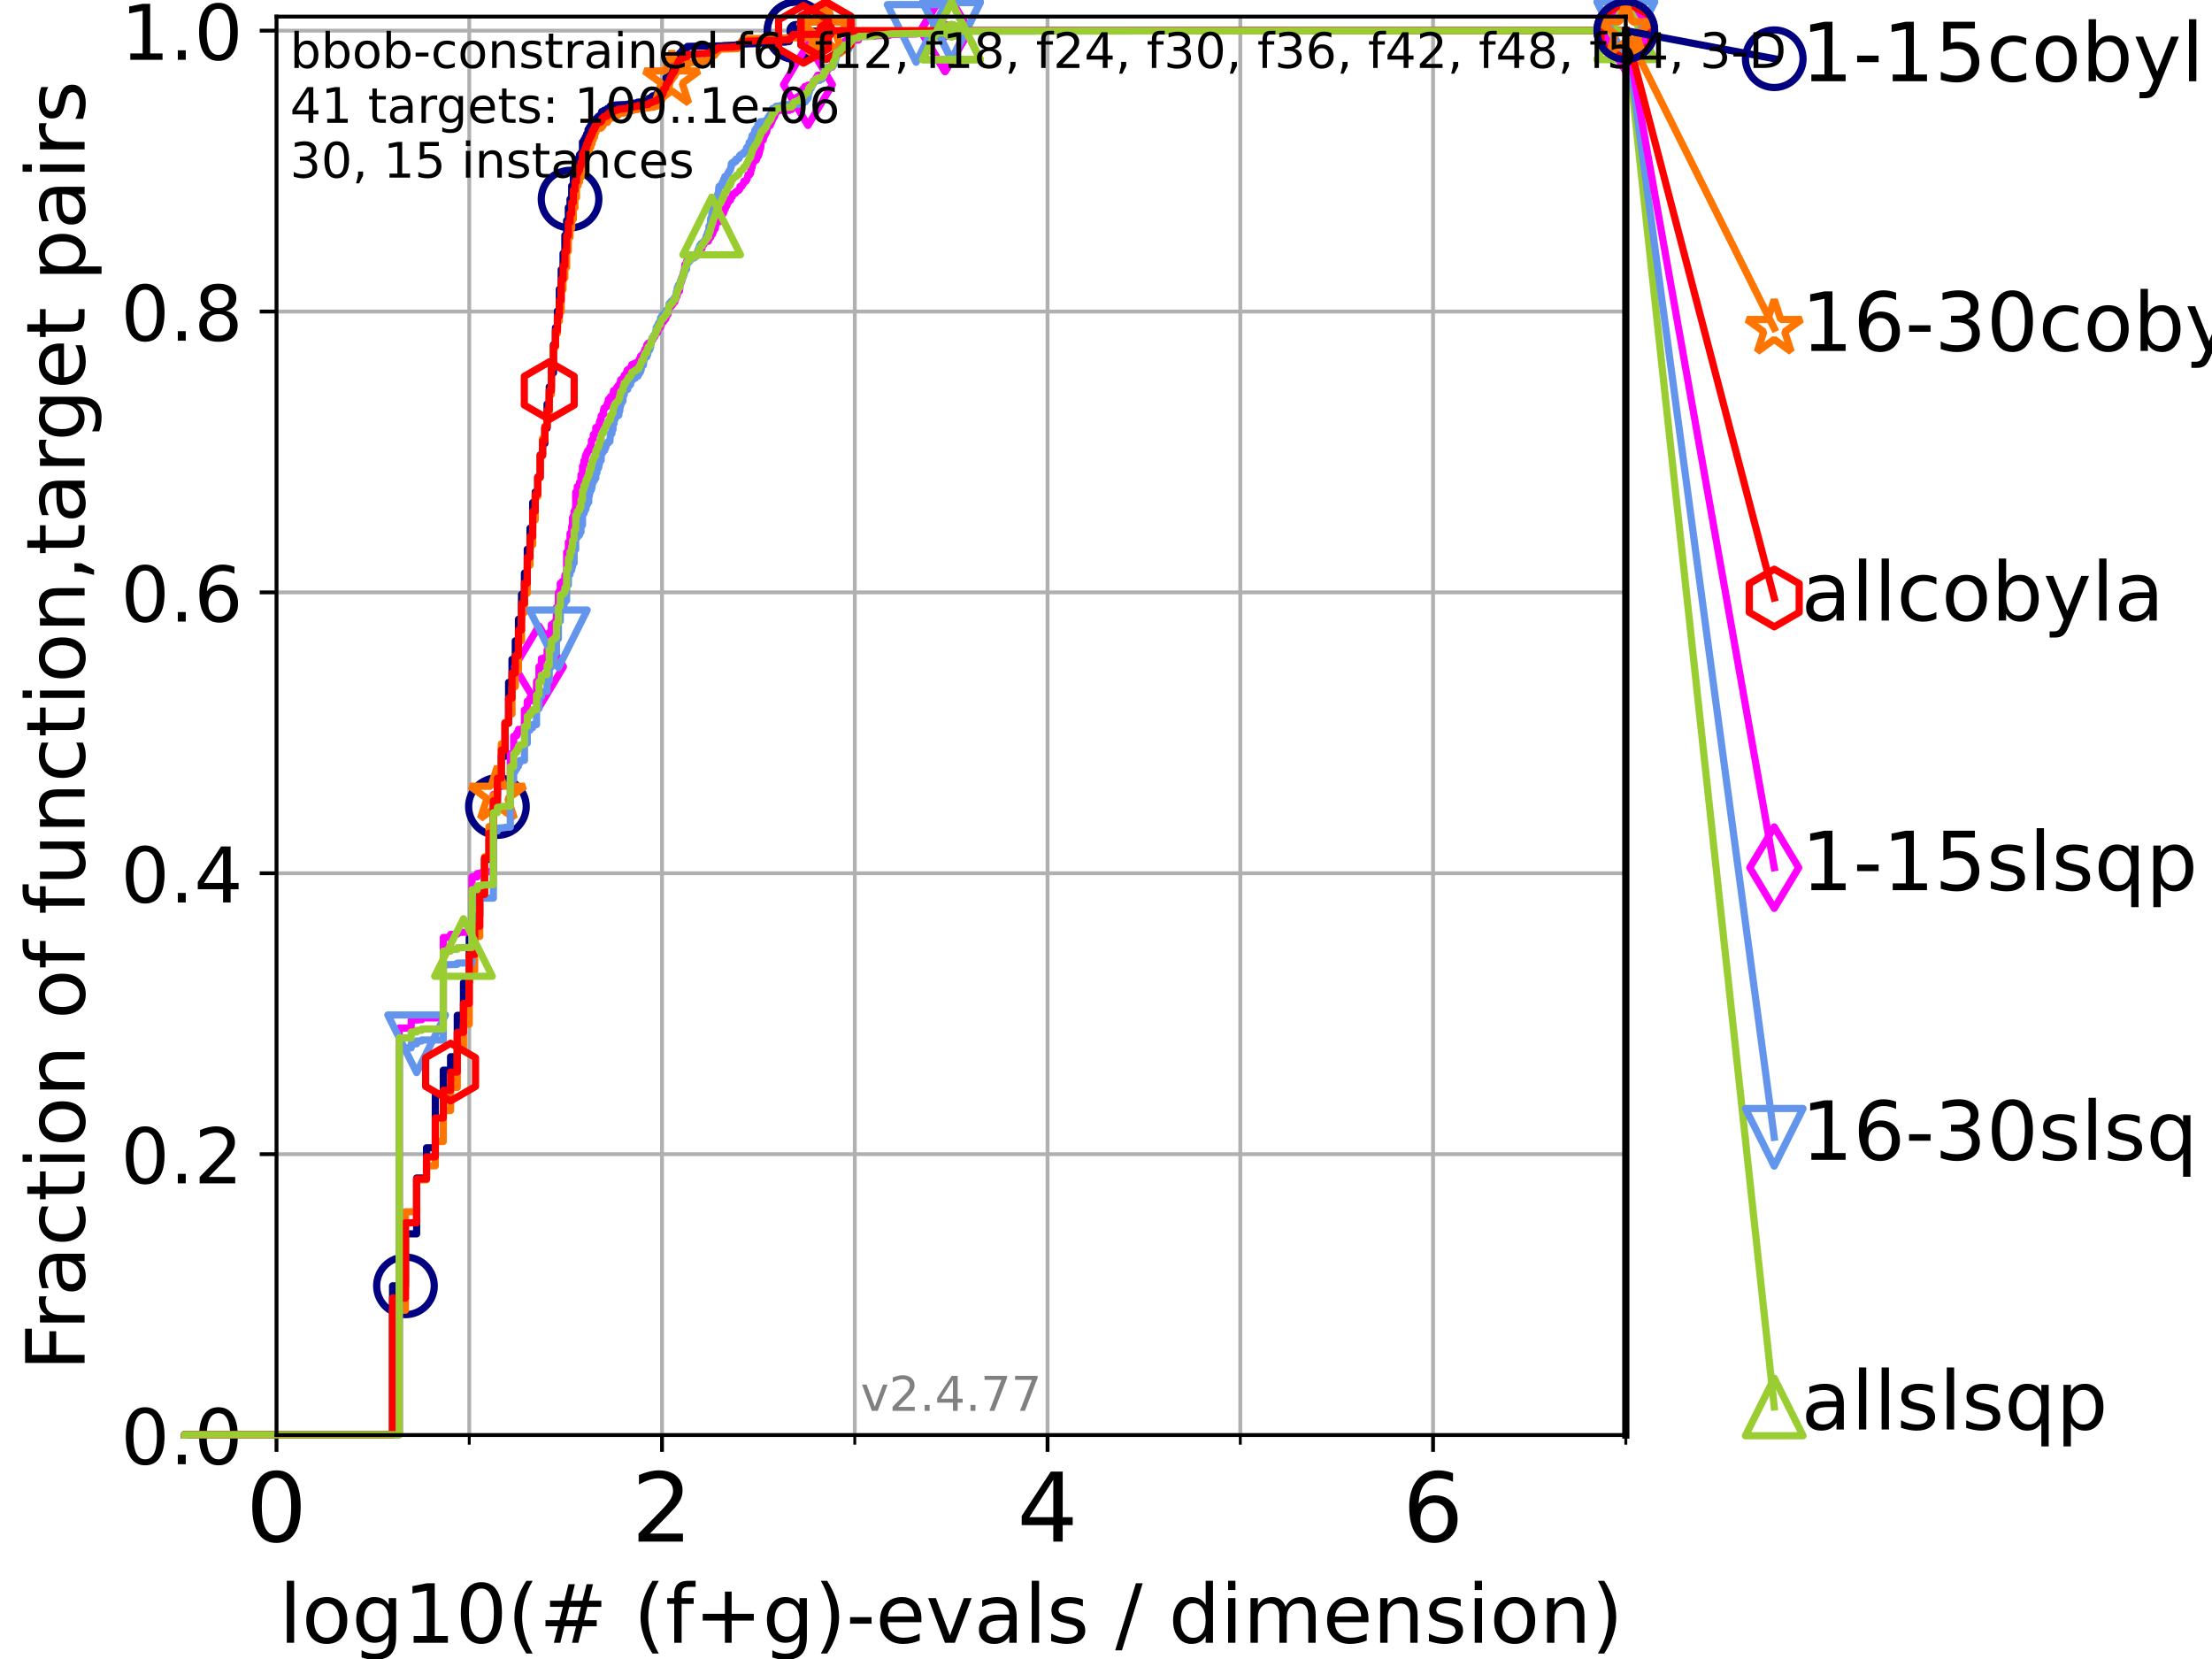 <?xml version="1.0" encoding="utf-8" standalone="no"?>
<!DOCTYPE svg PUBLIC "-//W3C//DTD SVG 1.1//EN"
  "http://www.w3.org/Graphics/SVG/1.1/DTD/svg11.dtd">
<!-- Created with matplotlib (https://matplotlib.org/) -->
<svg height="345.6pt" version="1.1" viewBox="0 0 460.8 345.6" width="460.8pt" xmlns="http://www.w3.org/2000/svg" xmlns:xlink="http://www.w3.org/1999/xlink">
 <defs>
  <style type="text/css">*{stroke-linecap:butt;stroke-linejoin:round;}</style>
 </defs>
 <g id="figure_1">
  <g id="patch_1">
   <path d="M 0 345.6 
L 460.8 345.6 
L 460.8 0 
L 0 0 
z
" style="fill:#ffffff;"/>
  </g>
  <g id="axes_1">
   <g id="patch_2">
    <path d="M 57.6 298.944 
L 338.688 298.944 
L 338.688 3.456 
L 57.6 3.456 
z
" style="fill:#ffffff;"/>
   </g>
   <g id="matplotlib.axis_1">
    <g id="xtick_1">
     <g id="line2d_1">
      <path clip-path="url(#pf3f82a55af)" d="M 57.6 298.944 
L 57.6 3.456 
" style="fill:none;stroke:#b0b0b0;stroke-linecap:square;stroke-width:0.8;"/>
     </g>
     <g id="line2d_2">
      <defs>
       <path d="M 0 0 
L 0 3.5 
" id="m4155c6e7bb" style="stroke:#000000;stroke-width:0.8;"/>
      </defs>
      <g>
       <use style="stroke:#000000;stroke-width:0.8;" x="57.6" xlink:href="#m4155c6e7bb" y="298.944"/>
      </g>
     </g>
     <g id="text_1">
      <!-- 0 -->
      <g transform="translate(51.237 321.141)scale(0.2 -0.2)">
       <defs>
        <path d="M 31.781 66.406 
Q 24.172 66.406 20.328 58.906 
Q 16.5 51.422 16.5 36.375 
Q 16.5 21.391 20.328 13.891 
Q 24.172 6.391 31.781 6.391 
Q 39.453 6.391 43.281 13.891 
Q 47.125 21.391 47.125 36.375 
Q 47.125 51.422 43.281 58.906 
Q 39.453 66.406 31.781 66.406 
z
M 31.781 74.219 
Q 44.047 74.219 50.516 64.516 
Q 56.984 54.828 56.984 36.375 
Q 56.984 17.969 50.516 8.266 
Q 44.047 -1.422 31.781 -1.422 
Q 19.531 -1.422 13.062 8.266 
Q 6.594 17.969 6.594 36.375 
Q 6.594 54.828 13.062 64.516 
Q 19.531 74.219 31.781 74.219 
z
" id="DejaVuSans-48"/>
       </defs>
       <use xlink:href="#DejaVuSans-48"/>
      </g>
     </g>
    </g>
    <g id="xtick_2">
     <g id="line2d_3">
      <path clip-path="url(#pf3f82a55af)" d="M 137.911 298.944 
L 137.911 3.456 
" style="fill:none;stroke:#b0b0b0;stroke-linecap:square;stroke-width:0.8;"/>
     </g>
     <g id="line2d_4">
      <g>
       <use style="stroke:#000000;stroke-width:0.8;" x="137.911" xlink:href="#m4155c6e7bb" y="298.944"/>
      </g>
     </g>
     <g id="text_2">
      <!-- 2 -->
      <g transform="translate(131.548 321.141)scale(0.2 -0.2)">
       <defs>
        <path d="M 19.188 8.297 
L 53.609 8.297 
L 53.609 0 
L 7.328 0 
L 7.328 8.297 
Q 12.938 14.109 22.625 23.891 
Q 32.328 33.688 34.812 36.531 
Q 39.547 41.844 41.422 45.531 
Q 43.312 49.219 43.312 52.781 
Q 43.312 58.594 39.234 62.25 
Q 35.156 65.922 28.609 65.922 
Q 23.969 65.922 18.812 64.312 
Q 13.672 62.703 7.812 59.422 
L 7.812 69.391 
Q 13.766 71.781 18.938 73 
Q 24.125 74.219 28.422 74.219 
Q 39.75 74.219 46.484 68.547 
Q 53.219 62.891 53.219 53.422 
Q 53.219 48.922 51.531 44.891 
Q 49.859 40.875 45.406 35.406 
Q 44.188 33.984 37.641 27.219 
Q 31.109 20.453 19.188 8.297 
z
" id="DejaVuSans-50"/>
       </defs>
       <use xlink:href="#DejaVuSans-50"/>
      </g>
     </g>
    </g>
    <g id="xtick_3">
     <g id="line2d_5">
      <path clip-path="url(#pf3f82a55af)" d="M 218.222 298.944 
L 218.222 3.456 
" style="fill:none;stroke:#b0b0b0;stroke-linecap:square;stroke-width:0.8;"/>
     </g>
     <g id="line2d_6">
      <g>
       <use style="stroke:#000000;stroke-width:0.8;" x="218.222" xlink:href="#m4155c6e7bb" y="298.944"/>
      </g>
     </g>
     <g id="text_3">
      <!-- 4 -->
      <g transform="translate(211.859 321.141)scale(0.2 -0.2)">
       <defs>
        <path d="M 37.797 64.312 
L 12.891 25.391 
L 37.797 25.391 
z
M 35.203 72.906 
L 47.609 72.906 
L 47.609 25.391 
L 58.016 25.391 
L 58.016 17.188 
L 47.609 17.188 
L 47.609 0 
L 37.797 0 
L 37.797 17.188 
L 4.891 17.188 
L 4.891 26.703 
z
" id="DejaVuSans-52"/>
       </defs>
       <use xlink:href="#DejaVuSans-52"/>
      </g>
     </g>
    </g>
    <g id="xtick_4">
     <g id="line2d_7">
      <path clip-path="url(#pf3f82a55af)" d="M 298.533 298.944 
L 298.533 3.456 
" style="fill:none;stroke:#b0b0b0;stroke-linecap:square;stroke-width:0.8;"/>
     </g>
     <g id="line2d_8">
      <g>
       <use style="stroke:#000000;stroke-width:0.8;" x="298.533" xlink:href="#m4155c6e7bb" y="298.944"/>
      </g>
     </g>
     <g id="text_4">
      <!-- 6 -->
      <g transform="translate(292.17 321.141)scale(0.2 -0.2)">
       <defs>
        <path d="M 33.016 40.375 
Q 26.375 40.375 22.484 35.828 
Q 18.609 31.297 18.609 23.391 
Q 18.609 15.531 22.484 10.953 
Q 26.375 6.391 33.016 6.391 
Q 39.656 6.391 43.531 10.953 
Q 47.406 15.531 47.406 23.391 
Q 47.406 31.297 43.531 35.828 
Q 39.656 40.375 33.016 40.375 
z
M 52.594 71.297 
L 52.594 62.312 
Q 48.875 64.062 45.094 64.984 
Q 41.312 65.922 37.594 65.922 
Q 27.828 65.922 22.672 59.328 
Q 17.531 52.734 16.797 39.406 
Q 19.672 43.656 24.016 45.922 
Q 28.375 48.188 33.594 48.188 
Q 44.578 48.188 50.953 41.516 
Q 57.328 34.859 57.328 23.391 
Q 57.328 12.156 50.688 5.359 
Q 44.047 -1.422 33.016 -1.422 
Q 20.359 -1.422 13.672 8.266 
Q 6.984 17.969 6.984 36.375 
Q 6.984 53.656 15.188 63.938 
Q 23.391 74.219 37.203 74.219 
Q 40.922 74.219 44.703 73.484 
Q 48.484 72.75 52.594 71.297 
z
" id="DejaVuSans-54"/>
       </defs>
       <use xlink:href="#DejaVuSans-54"/>
      </g>
     </g>
    </g>
    <g id="xtick_5">
     <g id="line2d_9">
      <path clip-path="url(#pf3f82a55af)" d="M 97.755 298.944 
L 97.755 3.456 
" style="fill:none;stroke:#b0b0b0;stroke-linecap:square;stroke-width:0.8;"/>
     </g>
     <g id="line2d_10">
      <defs>
       <path d="M 0 0 
L 0 2 
" id="m3b04d9996e" style="stroke:#000000;stroke-width:0.6;"/>
      </defs>
      <g>
       <use style="stroke:#000000;stroke-width:0.6;" x="97.755" xlink:href="#m3b04d9996e" y="298.944"/>
      </g>
     </g>
    </g>
    <g id="xtick_6">
     <g id="line2d_11">
      <path clip-path="url(#pf3f82a55af)" d="M 178.066 298.944 
L 178.066 3.456 
" style="fill:none;stroke:#b0b0b0;stroke-linecap:square;stroke-width:0.8;"/>
     </g>
     <g id="line2d_12">
      <g>
       <use style="stroke:#000000;stroke-width:0.6;" x="178.066" xlink:href="#m3b04d9996e" y="298.944"/>
      </g>
     </g>
    </g>
    <g id="xtick_7">
     <g id="line2d_13">
      <path clip-path="url(#pf3f82a55af)" d="M 258.377 298.944 
L 258.377 3.456 
" style="fill:none;stroke:#b0b0b0;stroke-linecap:square;stroke-width:0.8;"/>
     </g>
     <g id="line2d_14">
      <g>
       <use style="stroke:#000000;stroke-width:0.6;" x="258.377" xlink:href="#m3b04d9996e" y="298.944"/>
      </g>
     </g>
    </g>
    <g id="xtick_8">
     <g id="line2d_15">
      <path clip-path="url(#pf3f82a55af)" d="M 338.688 298.944 
L 338.688 3.456 
" style="fill:none;stroke:#b0b0b0;stroke-linecap:square;stroke-width:0.8;"/>
     </g>
     <g id="line2d_16">
      <g>
       <use style="stroke:#000000;stroke-width:0.6;" x="338.688" xlink:href="#m3b04d9996e" y="298.944"/>
      </g>
     </g>
    </g>
    <g id="text_5">
     <!-- log10(# (f+g)-evals / dimension) -->
     <g transform="translate(58.145 342.218)scale(0.17 -0.17)">
      <defs>
       <path d="M 9.422 75.984 
L 18.406 75.984 
L 18.406 0 
L 9.422 0 
z
" id="DejaVuSans-108"/>
       <path d="M 30.609 48.391 
Q 23.391 48.391 19.188 42.75 
Q 14.984 37.109 14.984 27.297 
Q 14.984 17.484 19.156 11.844 
Q 23.344 6.203 30.609 6.203 
Q 37.797 6.203 41.984 11.859 
Q 46.188 17.531 46.188 27.297 
Q 46.188 37.016 41.984 42.703 
Q 37.797 48.391 30.609 48.391 
z
M 30.609 56 
Q 42.328 56 49.016 48.375 
Q 55.719 40.766 55.719 27.297 
Q 55.719 13.875 49.016 6.219 
Q 42.328 -1.422 30.609 -1.422 
Q 18.844 -1.422 12.172 6.219 
Q 5.516 13.875 5.516 27.297 
Q 5.516 40.766 12.172 48.375 
Q 18.844 56 30.609 56 
z
" id="DejaVuSans-111"/>
       <path d="M 45.406 27.984 
Q 45.406 37.75 41.375 43.109 
Q 37.359 48.484 30.078 48.484 
Q 22.859 48.484 18.828 43.109 
Q 14.797 37.75 14.797 27.984 
Q 14.797 18.266 18.828 12.891 
Q 22.859 7.516 30.078 7.516 
Q 37.359 7.516 41.375 12.891 
Q 45.406 18.266 45.406 27.984 
z
M 54.391 6.781 
Q 54.391 -7.172 48.188 -13.984 
Q 42 -20.797 29.203 -20.797 
Q 24.469 -20.797 20.266 -20.094 
Q 16.062 -19.391 12.109 -17.922 
L 12.109 -9.188 
Q 16.062 -11.328 19.922 -12.344 
Q 23.781 -13.375 27.781 -13.375 
Q 36.625 -13.375 41.016 -8.766 
Q 45.406 -4.156 45.406 5.172 
L 45.406 9.625 
Q 42.625 4.781 38.281 2.391 
Q 33.938 0 27.875 0 
Q 17.828 0 11.672 7.656 
Q 5.516 15.328 5.516 27.984 
Q 5.516 40.672 11.672 48.328 
Q 17.828 56 27.875 56 
Q 33.938 56 38.281 53.609 
Q 42.625 51.219 45.406 46.391 
L 45.406 54.688 
L 54.391 54.688 
z
" id="DejaVuSans-103"/>
       <path d="M 12.406 8.297 
L 28.516 8.297 
L 28.516 63.922 
L 10.984 60.406 
L 10.984 69.391 
L 28.422 72.906 
L 38.281 72.906 
L 38.281 8.297 
L 54.391 8.297 
L 54.391 0 
L 12.406 0 
z
" id="DejaVuSans-49"/>
       <path d="M 31 75.875 
Q 24.469 64.656 21.281 53.656 
Q 18.109 42.672 18.109 31.391 
Q 18.109 20.125 21.312 9.062 
Q 24.516 -2 31 -13.188 
L 23.188 -13.188 
Q 15.875 -1.703 12.234 9.375 
Q 8.594 20.453 8.594 31.391 
Q 8.594 42.281 12.203 53.312 
Q 15.828 64.359 23.188 75.875 
z
" id="DejaVuSans-40"/>
       <path d="M 51.125 44 
L 36.922 44 
L 32.812 27.688 
L 47.125 27.688 
z
M 43.797 71.781 
L 38.719 51.516 
L 52.984 51.516 
L 58.109 71.781 
L 65.922 71.781 
L 60.891 51.516 
L 76.125 51.516 
L 76.125 44 
L 58.984 44 
L 54.984 27.688 
L 70.516 27.688 
L 70.516 20.219 
L 53.078 20.219 
L 48 0 
L 40.188 0 
L 45.219 20.219 
L 30.906 20.219 
L 25.875 0 
L 18.016 0 
L 23.094 20.219 
L 7.719 20.219 
L 7.719 27.688 
L 24.906 27.688 
L 29 44 
L 13.281 44 
L 13.281 51.516 
L 30.906 51.516 
L 35.891 71.781 
z
" id="DejaVuSans-35"/>
       <path id="DejaVuSans-32"/>
       <path d="M 37.109 75.984 
L 37.109 68.5 
L 28.516 68.5 
Q 23.688 68.5 21.797 66.547 
Q 19.922 64.594 19.922 59.516 
L 19.922 54.688 
L 34.719 54.688 
L 34.719 47.703 
L 19.922 47.703 
L 19.922 0 
L 10.891 0 
L 10.891 47.703 
L 2.297 47.703 
L 2.297 54.688 
L 10.891 54.688 
L 10.891 58.5 
Q 10.891 67.625 15.141 71.797 
Q 19.391 75.984 28.609 75.984 
z
" id="DejaVuSans-102"/>
       <path d="M 46 62.703 
L 46 35.5 
L 73.188 35.5 
L 73.188 27.203 
L 46 27.203 
L 46 0 
L 37.797 0 
L 37.797 27.203 
L 10.594 27.203 
L 10.594 35.5 
L 37.797 35.5 
L 37.797 62.703 
z
" id="DejaVuSans-43"/>
       <path d="M 8.016 75.875 
L 15.828 75.875 
Q 23.141 64.359 26.781 53.312 
Q 30.422 42.281 30.422 31.391 
Q 30.422 20.453 26.781 9.375 
Q 23.141 -1.703 15.828 -13.188 
L 8.016 -13.188 
Q 14.5 -2 17.703 9.062 
Q 20.906 20.125 20.906 31.391 
Q 20.906 42.672 17.703 53.656 
Q 14.5 64.656 8.016 75.875 
z
" id="DejaVuSans-41"/>
       <path d="M 4.891 31.391 
L 31.203 31.391 
L 31.203 23.391 
L 4.891 23.391 
z
" id="DejaVuSans-45"/>
       <path d="M 56.203 29.594 
L 56.203 25.203 
L 14.891 25.203 
Q 15.484 15.922 20.484 11.062 
Q 25.484 6.203 34.422 6.203 
Q 39.594 6.203 44.453 7.469 
Q 49.312 8.734 54.109 11.281 
L 54.109 2.781 
Q 49.266 0.734 44.188 -0.344 
Q 39.109 -1.422 33.891 -1.422 
Q 20.797 -1.422 13.156 6.188 
Q 5.516 13.812 5.516 26.812 
Q 5.516 40.234 12.766 48.109 
Q 20.016 56 32.328 56 
Q 43.359 56 49.781 48.891 
Q 56.203 41.797 56.203 29.594 
z
M 47.219 32.234 
Q 47.125 39.594 43.094 43.984 
Q 39.062 48.391 32.422 48.391 
Q 24.906 48.391 20.391 44.141 
Q 15.875 39.891 15.188 32.172 
z
" id="DejaVuSans-101"/>
       <path d="M 2.984 54.688 
L 12.5 54.688 
L 29.594 8.797 
L 46.688 54.688 
L 56.203 54.688 
L 35.688 0 
L 23.484 0 
z
" id="DejaVuSans-118"/>
       <path d="M 34.281 27.484 
Q 23.391 27.484 19.188 25 
Q 14.984 22.516 14.984 16.5 
Q 14.984 11.719 18.141 8.906 
Q 21.297 6.109 26.703 6.109 
Q 34.188 6.109 38.703 11.406 
Q 43.219 16.703 43.219 25.484 
L 43.219 27.484 
z
M 52.203 31.203 
L 52.203 0 
L 43.219 0 
L 43.219 8.297 
Q 40.141 3.328 35.547 0.953 
Q 30.953 -1.422 24.312 -1.422 
Q 15.922 -1.422 10.953 3.297 
Q 6 8.016 6 15.922 
Q 6 25.141 12.172 29.828 
Q 18.359 34.516 30.609 34.516 
L 43.219 34.516 
L 43.219 35.406 
Q 43.219 41.609 39.141 45 
Q 35.062 48.391 27.688 48.391 
Q 23 48.391 18.547 47.266 
Q 14.109 46.141 10.016 43.891 
L 10.016 52.203 
Q 14.938 54.109 19.578 55.047 
Q 24.219 56 28.609 56 
Q 40.484 56 46.344 49.844 
Q 52.203 43.703 52.203 31.203 
z
" id="DejaVuSans-97"/>
       <path d="M 44.281 53.078 
L 44.281 44.578 
Q 40.484 46.531 36.375 47.5 
Q 32.281 48.484 27.875 48.484 
Q 21.188 48.484 17.844 46.438 
Q 14.5 44.391 14.5 40.281 
Q 14.5 37.156 16.891 35.375 
Q 19.281 33.594 26.516 31.984 
L 29.594 31.297 
Q 39.156 29.25 43.188 25.516 
Q 47.219 21.781 47.219 15.094 
Q 47.219 7.469 41.188 3.016 
Q 35.156 -1.422 24.609 -1.422 
Q 20.219 -1.422 15.453 -0.562 
Q 10.688 0.297 5.422 2 
L 5.422 11.281 
Q 10.406 8.688 15.234 7.391 
Q 20.062 6.109 24.812 6.109 
Q 31.156 6.109 34.562 8.281 
Q 37.984 10.453 37.984 14.406 
Q 37.984 18.062 35.516 20.016 
Q 33.062 21.969 24.703 23.781 
L 21.578 24.516 
Q 13.234 26.266 9.516 29.906 
Q 5.812 33.547 5.812 39.891 
Q 5.812 47.609 11.281 51.797 
Q 16.75 56 26.812 56 
Q 31.781 56 36.172 55.266 
Q 40.578 54.547 44.281 53.078 
z
" id="DejaVuSans-115"/>
       <path d="M 25.391 72.906 
L 33.688 72.906 
L 8.297 -9.281 
L 0 -9.281 
z
" id="DejaVuSans-47"/>
       <path d="M 45.406 46.391 
L 45.406 75.984 
L 54.391 75.984 
L 54.391 0 
L 45.406 0 
L 45.406 8.203 
Q 42.578 3.328 38.25 0.953 
Q 33.938 -1.422 27.875 -1.422 
Q 17.969 -1.422 11.734 6.484 
Q 5.516 14.406 5.516 27.297 
Q 5.516 40.188 11.734 48.094 
Q 17.969 56 27.875 56 
Q 33.938 56 38.25 53.625 
Q 42.578 51.266 45.406 46.391 
z
M 14.797 27.297 
Q 14.797 17.391 18.875 11.75 
Q 22.953 6.109 30.078 6.109 
Q 37.203 6.109 41.297 11.75 
Q 45.406 17.391 45.406 27.297 
Q 45.406 37.203 41.297 42.844 
Q 37.203 48.484 30.078 48.484 
Q 22.953 48.484 18.875 42.844 
Q 14.797 37.203 14.797 27.297 
z
" id="DejaVuSans-100"/>
       <path d="M 9.422 54.688 
L 18.406 54.688 
L 18.406 0 
L 9.422 0 
z
M 9.422 75.984 
L 18.406 75.984 
L 18.406 64.594 
L 9.422 64.594 
z
" id="DejaVuSans-105"/>
       <path d="M 52 44.188 
Q 55.375 50.25 60.062 53.125 
Q 64.75 56 71.094 56 
Q 79.641 56 84.281 50.016 
Q 88.922 44.047 88.922 33.016 
L 88.922 0 
L 79.891 0 
L 79.891 32.719 
Q 79.891 40.578 77.094 44.375 
Q 74.312 48.188 68.609 48.188 
Q 61.625 48.188 57.562 43.547 
Q 53.516 38.922 53.516 30.906 
L 53.516 0 
L 44.484 0 
L 44.484 32.719 
Q 44.484 40.625 41.703 44.406 
Q 38.922 48.188 33.109 48.188 
Q 26.219 48.188 22.156 43.531 
Q 18.109 38.875 18.109 30.906 
L 18.109 0 
L 9.078 0 
L 9.078 54.688 
L 18.109 54.688 
L 18.109 46.188 
Q 21.188 51.219 25.484 53.609 
Q 29.781 56 35.688 56 
Q 41.656 56 45.828 52.969 
Q 50 49.953 52 44.188 
z
" id="DejaVuSans-109"/>
       <path d="M 54.891 33.016 
L 54.891 0 
L 45.906 0 
L 45.906 32.719 
Q 45.906 40.484 42.875 44.328 
Q 39.844 48.188 33.797 48.188 
Q 26.516 48.188 22.312 43.547 
Q 18.109 38.922 18.109 30.906 
L 18.109 0 
L 9.078 0 
L 9.078 54.688 
L 18.109 54.688 
L 18.109 46.188 
Q 21.344 51.125 25.703 53.562 
Q 30.078 56 35.797 56 
Q 45.219 56 50.047 50.172 
Q 54.891 44.344 54.891 33.016 
z
" id="DejaVuSans-110"/>
      </defs>
      <use xlink:href="#DejaVuSans-108"/>
      <use x="27.783" xlink:href="#DejaVuSans-111"/>
      <use x="88.965" xlink:href="#DejaVuSans-103"/>
      <use x="152.441" xlink:href="#DejaVuSans-49"/>
      <use x="216.064" xlink:href="#DejaVuSans-48"/>
      <use x="279.688" xlink:href="#DejaVuSans-40"/>
      <use x="318.701" xlink:href="#DejaVuSans-35"/>
      <use x="402.49" xlink:href="#DejaVuSans-32"/>
      <use x="434.277" xlink:href="#DejaVuSans-40"/>
      <use x="473.291" xlink:href="#DejaVuSans-102"/>
      <use x="508.496" xlink:href="#DejaVuSans-43"/>
      <use x="592.285" xlink:href="#DejaVuSans-103"/>
      <use x="655.762" xlink:href="#DejaVuSans-41"/>
      <use x="694.775" xlink:href="#DejaVuSans-45"/>
      <use x="730.859" xlink:href="#DejaVuSans-101"/>
      <use x="792.383" xlink:href="#DejaVuSans-118"/>
      <use x="851.562" xlink:href="#DejaVuSans-97"/>
      <use x="912.842" xlink:href="#DejaVuSans-108"/>
      <use x="940.625" xlink:href="#DejaVuSans-115"/>
      <use x="992.725" xlink:href="#DejaVuSans-32"/>
      <use x="1024.512" xlink:href="#DejaVuSans-47"/>
      <use x="1058.203" xlink:href="#DejaVuSans-32"/>
      <use x="1089.99" xlink:href="#DejaVuSans-100"/>
      <use x="1153.467" xlink:href="#DejaVuSans-105"/>
      <use x="1181.25" xlink:href="#DejaVuSans-109"/>
      <use x="1278.662" xlink:href="#DejaVuSans-101"/>
      <use x="1340.186" xlink:href="#DejaVuSans-110"/>
      <use x="1403.564" xlink:href="#DejaVuSans-115"/>
      <use x="1455.664" xlink:href="#DejaVuSans-105"/>
      <use x="1483.447" xlink:href="#DejaVuSans-111"/>
      <use x="1544.629" xlink:href="#DejaVuSans-110"/>
      <use x="1608.008" xlink:href="#DejaVuSans-41"/>
     </g>
    </g>
   </g>
   <g id="matplotlib.axis_2">
    <g id="ytick_1">
     <g id="line2d_17">
      <path clip-path="url(#pf3f82a55af)" d="M 57.6 298.944 
L 338.688 298.944 
" style="fill:none;stroke:#b0b0b0;stroke-linecap:square;stroke-width:0.8;"/>
     </g>
     <g id="line2d_18">
      <defs>
       <path d="M 0 0 
L -3.5 0 
" id="m530bd12ae9" style="stroke:#000000;stroke-width:0.8;"/>
      </defs>
      <g>
       <use style="stroke:#000000;stroke-width:0.8;" x="57.6" xlink:href="#m530bd12ae9" y="298.944"/>
      </g>
     </g>
     <g id="text_6">
      <!-- 0.0 -->
      <g transform="translate(25.155 305.023)scale(0.16 -0.16)">
       <defs>
        <path d="M 10.688 12.406 
L 21 12.406 
L 21 0 
L 10.688 0 
z
" id="DejaVuSans-46"/>
       </defs>
       <use xlink:href="#DejaVuSans-48"/>
       <use x="63.623" xlink:href="#DejaVuSans-46"/>
       <use x="95.41" xlink:href="#DejaVuSans-48"/>
      </g>
     </g>
    </g>
    <g id="ytick_2">
     <g id="line2d_19">
      <path clip-path="url(#pf3f82a55af)" d="M 57.6 240.432 
L 338.688 240.432 
" style="fill:none;stroke:#b0b0b0;stroke-linecap:square;stroke-width:0.8;"/>
     </g>
     <g id="line2d_20">
      <g>
       <use style="stroke:#000000;stroke-width:0.8;" x="57.6" xlink:href="#m530bd12ae9" y="240.432"/>
      </g>
     </g>
     <g id="text_7">
      <!-- 0.2 -->
      <g transform="translate(25.155 246.51)scale(0.16 -0.16)">
       <use xlink:href="#DejaVuSans-48"/>
       <use x="63.623" xlink:href="#DejaVuSans-46"/>
       <use x="95.41" xlink:href="#DejaVuSans-50"/>
      </g>
     </g>
    </g>
    <g id="ytick_3">
     <g id="line2d_21">
      <path clip-path="url(#pf3f82a55af)" d="M 57.6 181.919 
L 338.688 181.919 
" style="fill:none;stroke:#b0b0b0;stroke-linecap:square;stroke-width:0.8;"/>
     </g>
     <g id="line2d_22">
      <g>
       <use style="stroke:#000000;stroke-width:0.8;" x="57.6" xlink:href="#m530bd12ae9" y="181.919"/>
      </g>
     </g>
     <g id="text_8">
      <!-- 0.4 -->
      <g transform="translate(25.155 187.998)scale(0.16 -0.16)">
       <use xlink:href="#DejaVuSans-48"/>
       <use x="63.623" xlink:href="#DejaVuSans-46"/>
       <use x="95.41" xlink:href="#DejaVuSans-52"/>
      </g>
     </g>
    </g>
    <g id="ytick_4">
     <g id="line2d_23">
      <path clip-path="url(#pf3f82a55af)" d="M 57.6 123.407 
L 338.688 123.407 
" style="fill:none;stroke:#b0b0b0;stroke-linecap:square;stroke-width:0.8;"/>
     </g>
     <g id="line2d_24">
      <g>
       <use style="stroke:#000000;stroke-width:0.8;" x="57.6" xlink:href="#m530bd12ae9" y="123.407"/>
      </g>
     </g>
     <g id="text_9">
      <!-- 0.6 -->
      <g transform="translate(25.155 129.485)scale(0.16 -0.16)">
       <use xlink:href="#DejaVuSans-48"/>
       <use x="63.623" xlink:href="#DejaVuSans-46"/>
       <use x="95.41" xlink:href="#DejaVuSans-54"/>
      </g>
     </g>
    </g>
    <g id="ytick_5">
     <g id="line2d_25">
      <path clip-path="url(#pf3f82a55af)" d="M 57.6 64.894 
L 338.688 64.894 
" style="fill:none;stroke:#b0b0b0;stroke-linecap:square;stroke-width:0.8;"/>
     </g>
     <g id="line2d_26">
      <g>
       <use style="stroke:#000000;stroke-width:0.8;" x="57.6" xlink:href="#m530bd12ae9" y="64.894"/>
      </g>
     </g>
     <g id="text_10">
      <!-- 0.8 -->
      <g transform="translate(25.155 70.973)scale(0.16 -0.16)">
       <defs>
        <path d="M 31.781 34.625 
Q 24.75 34.625 20.719 30.859 
Q 16.703 27.094 16.703 20.516 
Q 16.703 13.922 20.719 10.156 
Q 24.75 6.391 31.781 6.391 
Q 38.812 6.391 42.859 10.172 
Q 46.922 13.969 46.922 20.516 
Q 46.922 27.094 42.891 30.859 
Q 38.875 34.625 31.781 34.625 
z
M 21.922 38.812 
Q 15.578 40.375 12.031 44.719 
Q 8.5 49.078 8.5 55.328 
Q 8.5 64.062 14.719 69.141 
Q 20.953 74.219 31.781 74.219 
Q 42.672 74.219 48.875 69.141 
Q 55.078 64.062 55.078 55.328 
Q 55.078 49.078 51.531 44.719 
Q 48 40.375 41.703 38.812 
Q 48.828 37.156 52.797 32.312 
Q 56.781 27.484 56.781 20.516 
Q 56.781 9.906 50.312 4.234 
Q 43.844 -1.422 31.781 -1.422 
Q 19.734 -1.422 13.25 4.234 
Q 6.781 9.906 6.781 20.516 
Q 6.781 27.484 10.781 32.312 
Q 14.797 37.156 21.922 38.812 
z
M 18.312 54.391 
Q 18.312 48.734 21.844 45.562 
Q 25.391 42.391 31.781 42.391 
Q 38.141 42.391 41.719 45.562 
Q 45.312 48.734 45.312 54.391 
Q 45.312 60.062 41.719 63.234 
Q 38.141 66.406 31.781 66.406 
Q 25.391 66.406 21.844 63.234 
Q 18.312 60.062 18.312 54.391 
z
" id="DejaVuSans-56"/>
       </defs>
       <use xlink:href="#DejaVuSans-48"/>
       <use x="63.623" xlink:href="#DejaVuSans-46"/>
       <use x="95.41" xlink:href="#DejaVuSans-56"/>
      </g>
     </g>
    </g>
    <g id="ytick_6">
     <g id="line2d_27">
      <path clip-path="url(#pf3f82a55af)" d="M 57.6 6.382 
L 338.688 6.382 
" style="fill:none;stroke:#b0b0b0;stroke-linecap:square;stroke-width:0.8;"/>
     </g>
     <g id="line2d_28">
      <g>
       <use style="stroke:#000000;stroke-width:0.8;" x="57.6" xlink:href="#m530bd12ae9" y="6.382"/>
      </g>
     </g>
     <g id="text_11">
      <!-- 1.0 -->
      <g transform="translate(25.155 12.46)scale(0.16 -0.16)">
       <use xlink:href="#DejaVuSans-49"/>
       <use x="63.623" xlink:href="#DejaVuSans-46"/>
       <use x="95.41" xlink:href="#DejaVuSans-48"/>
      </g>
     </g>
    </g>
    <g id="text_12">
     <!-- Fraction of function,target pairs -->
     <g transform="translate(17.62 285.585)rotate(-90)scale(0.17 -0.17)">
      <defs>
       <path d="M 9.812 72.906 
L 51.703 72.906 
L 51.703 64.594 
L 19.672 64.594 
L 19.672 43.109 
L 48.578 43.109 
L 48.578 34.812 
L 19.672 34.812 
L 19.672 0 
L 9.812 0 
z
" id="DejaVuSans-70"/>
       <path d="M 41.109 46.297 
Q 39.594 47.172 37.812 47.578 
Q 36.031 48 33.891 48 
Q 26.266 48 22.188 43.047 
Q 18.109 38.094 18.109 28.812 
L 18.109 0 
L 9.078 0 
L 9.078 54.688 
L 18.109 54.688 
L 18.109 46.188 
Q 20.953 51.172 25.484 53.578 
Q 30.031 56 36.531 56 
Q 37.453 56 38.578 55.875 
Q 39.703 55.766 41.062 55.516 
z
" id="DejaVuSans-114"/>
       <path d="M 48.781 52.594 
L 48.781 44.188 
Q 44.969 46.297 41.141 47.344 
Q 37.312 48.391 33.406 48.391 
Q 24.656 48.391 19.812 42.844 
Q 14.984 37.312 14.984 27.297 
Q 14.984 17.281 19.812 11.734 
Q 24.656 6.203 33.406 6.203 
Q 37.312 6.203 41.141 7.25 
Q 44.969 8.297 48.781 10.406 
L 48.781 2.094 
Q 45.016 0.344 40.984 -0.531 
Q 36.969 -1.422 32.422 -1.422 
Q 20.062 -1.422 12.781 6.344 
Q 5.516 14.109 5.516 27.297 
Q 5.516 40.672 12.859 48.328 
Q 20.219 56 33.016 56 
Q 37.156 56 41.109 55.141 
Q 45.062 54.297 48.781 52.594 
z
" id="DejaVuSans-99"/>
       <path d="M 18.312 70.219 
L 18.312 54.688 
L 36.812 54.688 
L 36.812 47.703 
L 18.312 47.703 
L 18.312 18.016 
Q 18.312 11.328 20.141 9.422 
Q 21.969 7.516 27.594 7.516 
L 36.812 7.516 
L 36.812 0 
L 27.594 0 
Q 17.188 0 13.234 3.875 
Q 9.281 7.766 9.281 18.016 
L 9.281 47.703 
L 2.688 47.703 
L 2.688 54.688 
L 9.281 54.688 
L 9.281 70.219 
z
" id="DejaVuSans-116"/>
       <path d="M 8.5 21.578 
L 8.5 54.688 
L 17.484 54.688 
L 17.484 21.922 
Q 17.484 14.156 20.5 10.266 
Q 23.531 6.391 29.594 6.391 
Q 36.859 6.391 41.078 11.031 
Q 45.312 15.672 45.312 23.688 
L 45.312 54.688 
L 54.297 54.688 
L 54.297 0 
L 45.312 0 
L 45.312 8.406 
Q 42.047 3.422 37.719 1 
Q 33.406 -1.422 27.688 -1.422 
Q 18.266 -1.422 13.375 4.438 
Q 8.5 10.297 8.5 21.578 
z
M 31.109 56 
z
" id="DejaVuSans-117"/>
       <path d="M 11.719 12.406 
L 22.016 12.406 
L 22.016 4 
L 14.016 -11.625 
L 7.719 -11.625 
L 11.719 4 
z
" id="DejaVuSans-44"/>
       <path d="M 18.109 8.203 
L 18.109 -20.797 
L 9.078 -20.797 
L 9.078 54.688 
L 18.109 54.688 
L 18.109 46.391 
Q 20.953 51.266 25.266 53.625 
Q 29.594 56 35.594 56 
Q 45.562 56 51.781 48.094 
Q 58.016 40.188 58.016 27.297 
Q 58.016 14.406 51.781 6.484 
Q 45.562 -1.422 35.594 -1.422 
Q 29.594 -1.422 25.266 0.953 
Q 20.953 3.328 18.109 8.203 
z
M 48.688 27.297 
Q 48.688 37.203 44.609 42.844 
Q 40.531 48.484 33.406 48.484 
Q 26.266 48.484 22.188 42.844 
Q 18.109 37.203 18.109 27.297 
Q 18.109 17.391 22.188 11.75 
Q 26.266 6.109 33.406 6.109 
Q 40.531 6.109 44.609 11.75 
Q 48.688 17.391 48.688 27.297 
z
" id="DejaVuSans-112"/>
      </defs>
      <use xlink:href="#DejaVuSans-70"/>
      <use x="50.27" xlink:href="#DejaVuSans-114"/>
      <use x="91.383" xlink:href="#DejaVuSans-97"/>
      <use x="152.662" xlink:href="#DejaVuSans-99"/>
      <use x="207.643" xlink:href="#DejaVuSans-116"/>
      <use x="246.852" xlink:href="#DejaVuSans-105"/>
      <use x="274.635" xlink:href="#DejaVuSans-111"/>
      <use x="335.816" xlink:href="#DejaVuSans-110"/>
      <use x="399.195" xlink:href="#DejaVuSans-32"/>
      <use x="430.982" xlink:href="#DejaVuSans-111"/>
      <use x="492.164" xlink:href="#DejaVuSans-102"/>
      <use x="527.369" xlink:href="#DejaVuSans-32"/>
      <use x="559.156" xlink:href="#DejaVuSans-102"/>
      <use x="594.361" xlink:href="#DejaVuSans-117"/>
      <use x="657.74" xlink:href="#DejaVuSans-110"/>
      <use x="721.119" xlink:href="#DejaVuSans-99"/>
      <use x="776.1" xlink:href="#DejaVuSans-116"/>
      <use x="815.309" xlink:href="#DejaVuSans-105"/>
      <use x="843.092" xlink:href="#DejaVuSans-111"/>
      <use x="904.273" xlink:href="#DejaVuSans-110"/>
      <use x="967.652" xlink:href="#DejaVuSans-44"/>
      <use x="999.439" xlink:href="#DejaVuSans-116"/>
      <use x="1038.648" xlink:href="#DejaVuSans-97"/>
      <use x="1099.928" xlink:href="#DejaVuSans-114"/>
      <use x="1139.291" xlink:href="#DejaVuSans-103"/>
      <use x="1202.768" xlink:href="#DejaVuSans-101"/>
      <use x="1264.291" xlink:href="#DejaVuSans-116"/>
      <use x="1303.5" xlink:href="#DejaVuSans-32"/>
      <use x="1335.287" xlink:href="#DejaVuSans-112"/>
      <use x="1398.764" xlink:href="#DejaVuSans-97"/>
      <use x="1460.043" xlink:href="#DejaVuSans-105"/>
      <use x="1487.826" xlink:href="#DejaVuSans-114"/>
      <use x="1528.939" xlink:href="#DejaVuSans-115"/>
     </g>
    </g>
   </g>
   <g id="line2d_29">
    <defs>
     <path d="M 0 1.5 
C 0.398 1.5 0.779 1.342 1.061 1.061 
C 1.342 0.779 1.5 0.398 1.5 0 
C 1.5 -0.398 1.342 -0.779 1.061 -1.061 
C 0.779 -1.342 0.398 -1.5 0 -1.5 
C -0.398 -1.5 -0.779 -1.342 -1.061 -1.061 
C -1.342 -0.779 -1.5 -0.398 -1.5 0 
C -1.5 0.398 -1.342 0.779 -1.061 1.061 
C -0.779 1.342 -0.398 1.5 0 1.5 
z
" id="m1e222adcfc" style="stroke:#000080;"/>
    </defs>
    <g>
     <use style="fill:#000080;stroke:#000080;" x="165.838" xlink:href="#m1e222adcfc" y="6.382"/>
     <use style="fill:#000080;stroke:#000080;" x="165.838" xlink:href="#m1e222adcfc" y="6.382"/>
    </g>
   </g>
   <g id="line2d_30">
    <path d="M 38.441 298.944 
L 38.441 298.838 
L 81.776 298.838 
L 81.776 267.864 
L 84.464 267.864 
L 84.464 257.029 
L 86.793 257.029 
L 86.793 245.4 
L 88.847 245.4 
L 88.847 239.11 
L 90.684 239.11 
L 90.684 228.01 
L 92.347 228.01 
L 92.347 222.936 
L 93.864 222.936 
L 93.864 220.135 
L 95.26 220.135 
L 95.26 211.519 
L 96.552 211.519 
L 96.552 204.7 
L 97.755 204.7 
L 97.755 195.345 
L 98.881 195.345 
L 98.881 190.799 
L 99.938 190.799 
L 99.938 185.936 
L 100.935 185.936 
L 100.935 179.012 
L 101.878 179.012 
L 101.878 174.942 
L 102.772 174.942 
L 102.772 168.018 
L 103.623 168.018 
L 103.623 163.208 
L 104.435 163.208 
L 104.435 157.552 
L 105.21 157.552 
L 105.21 150.681 
L 105.952 150.681 
L 105.952 142.171 
L 106.664 142.171 
L 106.664 137.361 
L 107.348 137.361 
L 107.348 133.502 
L 108.006 133.502 
L 108.006 129.009 
L 108.64 129.009 
L 108.64 123.829 
L 109.252 123.829 
L 109.252 119.389 
L 109.843 119.389 
L 109.843 114.421 
L 110.415 114.421 
L 110.415 110.034 
L 110.969 110.034 
L 110.969 104.695 
L 111.506 104.695 
L 111.506 102.475 
L 112.026 102.475 
L 112.026 99.357 
L 112.532 99.357 
L 112.532 94.758 
L 113.023 94.758 
L 113.023 92.38 
L 113.501 92.38 
L 113.501 89.208 
L 113.966 89.208 
L 113.966 84.187 
L 114.419 84.187 
L 114.419 80.593 
L 114.86 80.593 
L 114.86 77.685 
L 115.291 77.685 
L 115.291 71.818 
L 115.711 71.818 
L 115.711 68.277 
L 116.122 68.277 
L 116.122 64.788 
L 116.523 64.788 
L 116.523 60.243 
L 116.914 60.243 
L 116.914 56.173 
L 117.298 56.173 
L 117.298 52.79 
L 117.673 52.79 
L 117.673 49.037 
L 118.04 49.037 
L 118.04 45.919 
L 118.4 45.919 
L 118.4 43.223 
L 118.752 43.223 
L 118.752 41.479 
L 119.097 41.479 
L 119.097 38.73 
L 119.436 38.73 
L 119.436 35.929 
L 119.768 35.929 
L 119.768 34.607 
L 120.094 34.607 
L 120.094 33.444 
L 120.414 33.444 
L 120.414 33.021 
L 120.728 33.021 
L 120.728 32.229 
L 121.037 32.229 
L 121.037 31.859 
L 121.34 31.859 
L 121.34 29.586 
L 121.638 29.586 
L 121.638 29.11 
L 121.931 29.11 
L 121.931 28.529 
L 122.22 28.529 
L 122.22 27.894 
L 122.503 27.894 
L 122.503 26.996 
L 122.782 26.996 
L 122.782 26.52 
L 123.057 26.52 
L 123.057 26.097 
L 123.327 26.097 
L 123.327 25.621 
L 123.594 25.621 
L 123.594 25.304 
L 123.856 25.304 
L 123.856 25.04 
L 124.114 25.04 
L 124.114 24.776 
L 124.369 24.776 
L 124.369 24.512 
L 124.62 24.512 
L 124.62 24.247 
L 125.111 24.194 
L 125.111 23.824 
L 125.352 23.824 
L 125.352 23.243 
L 125.823 23.19 
L 125.823 22.979 
L 126.507 22.873 
L 126.507 22.609 
L 126.948 22.556 
L 126.948 22.344 
L 127.165 22.344 
L 127.165 22.027 
L 128.21 21.922 
L 128.21 21.869 
L 130.665 21.763 
L 130.665 21.71 
L 131.185 21.657 
L 131.185 21.552 
L 132.816 21.446 
L 132.816 21.287 
L 133.726 21.234 
L 133.726 21.129 
L 135.008 21.076 
L 135.077 20.706 
L 135.145 20.706 
L 135.145 20.494 
L 135.747 20.442 
L 135.747 20.124 
L 135.944 20.124 
L 135.944 19.966 
L 136.77 19.913 
L 136.77 19.543 
L 137.499 19.49 
L 137.499 19.279 
L 137.618 19.279 
L 137.618 19.014 
L 138.084 18.962 
L 138.084 18.01 
L 138.199 18.01 
L 138.199 17.482 
L 138.651 17.376 
L 138.762 16.16 
L 139.091 16.054 
L 139.091 15.843 
L 139.52 15.79 
L 139.626 15.367 
L 139.731 15.367 
L 139.835 15.05 
L 140.042 15.05 
L 140.145 14.099 
L 140.348 14.099 
L 140.348 13.834 
L 140.549 13.834 
L 140.649 12.936 
L 140.847 12.936 
L 140.944 12.196 
L 141.235 12.143 
L 141.331 11.35 
L 141.521 11.35 
L 141.615 11.033 
L 141.987 10.98 
L 142.079 10.504 
L 142.17 10.504 
L 142.261 10.24 
L 142.531 10.24 
L 142.531 10.029 
L 143.23 9.976 
L 143.23 9.659 
L 150.683 9.553 
L 150.683 9.5 
L 153.323 9.394 
L 153.323 9.342 
L 154.485 9.236 
L 154.485 9.183 
L 157.791 9.077 
L 157.791 9.024 
L 159.989 8.919 
L 159.989 8.866 
L 163.696 8.76 
L 163.696 8.707 
L 164.41 8.654 
L 164.486 8.179 
L 164.625 8.073 
L 164.688 7.756 
L 164.788 7.703 
L 164.862 7.544 
L 164.986 7.492 
L 165.084 6.752 
L 165.181 6.646 
L 165.181 6.487 
L 338.688 6.382 
L 338.688 6.382 
" style="fill:none;stroke:#000080;stroke-linecap:square;stroke-width:1.5;"/>
   </g>
   <g id="line2d_31">
    <defs>
     <path d="M 0 6 
C 1.591 6 3.117 5.368 4.243 4.243 
C 5.368 3.117 6 1.591 6 0 
C 6 -1.591 5.368 -3.117 4.243 -4.243 
C 3.117 -5.368 1.591 -6 0 -6 
C -1.591 -6 -3.117 -5.368 -4.243 -4.243 
C -5.368 -3.117 -6 -1.591 -6 0 
C -6 1.591 -5.368 3.117 -4.243 4.243 
C -3.117 5.368 -1.591 6 0 6 
z
" id="m26e4e9822f" style="stroke:#000080;stroke-width:1.5;"/>
    </defs>
    <g>
     <use style="fill-opacity:0;stroke:#000080;stroke-width:1.5;" x="84.464" xlink:href="#m26e4e9822f" y="267.864"/>
     <use style="fill-opacity:0;stroke:#000080;stroke-width:1.5;" x="103.623" xlink:href="#m26e4e9822f" y="168.018"/>
     <use style="fill-opacity:0;stroke:#000080;stroke-width:1.5;" x="118.752" xlink:href="#m26e4e9822f" y="41.479"/>
     <use style="fill-opacity:0;stroke:#000080;stroke-width:1.5;" x="165.838" xlink:href="#m26e4e9822f" y="6.434"/>
     <use style="fill-opacity:0;stroke:#000080;stroke-width:1.5;" x="165.838" xlink:href="#m26e4e9822f" y="6.382"/>
     <use style="fill-opacity:0;stroke:#000080;stroke-width:1.5;" x="338.688" xlink:href="#m26e4e9822f" y="6.382"/>
    </g>
   </g>
   <g id="line2d_32">
    <path style="fill:none;stroke:#000080;stroke-linecap:square;stroke-width:1.5;"/>
    <g/>
   </g>
   <g id="line2d_33">
    <defs>
     <path d="M 0 1.5 
C 0.398 1.5 0.779 1.342 1.061 1.061 
C 1.342 0.779 1.5 0.398 1.5 0 
C 1.5 -0.398 1.342 -0.779 1.061 -1.061 
C 0.779 -1.342 0.398 -1.5 0 -1.5 
C -0.398 -1.5 -0.779 -1.342 -1.061 -1.061 
C -1.342 -0.779 -1.5 -0.398 -1.5 0 
C -1.5 0.398 -1.342 0.779 -1.061 1.061 
C -0.779 1.342 -0.398 1.5 0 1.5 
z
" id="m9a93ac64ce" style="stroke:#ff00ff;"/>
    </defs>
    <g>
     <use style="fill:#ff00ff;stroke:#ff00ff;" x="196.873" xlink:href="#m9a93ac64ce" y="6.382"/>
     <use style="fill:#ff00ff;stroke:#ff00ff;" x="196.873" xlink:href="#m9a93ac64ce" y="6.382"/>
    </g>
   </g>
   <g id="line2d_34">
    <path d="M 38.441 298.944 
L 38.441 298.838 
L 83.172 298.838 
L 83.172 214.162 
L 85.667 214.162 
L 85.667 212.523 
L 87.85 212.417 
L 87.85 212.047 
L 92.347 212.047 
L 92.347 195.292 
L 93.864 195.292 
L 93.864 194.658 
L 95.26 194.605 
L 95.26 194.235 
L 98.327 194.182 
L 98.327 182.659 
L 99.418 182.659 
L 99.418 181.972 
L 100.444 181.919 
L 100.444 181.655 
L 102.331 181.549 
L 102.331 181.443 
L 102.772 181.443 
L 102.772 165.481 
L 103.623 165.481 
L 103.623 163.842 
L 104.435 163.842 
L 104.435 163.578 
L 106.312 163.578 
L 106.312 157.023 
L 107.009 157.023 
L 107.009 153.376 
L 107.348 153.376 
L 107.348 153.218 
L 107.68 153.218 
L 107.68 152.636 
L 108.006 152.636 
L 108.006 151.949 
L 108.949 151.949 
L 108.949 151.632 
L 109.252 151.632 
L 109.252 147.879 
L 109.843 147.879 
L 109.843 146.082 
L 110.415 146.082 
L 110.415 145.342 
L 110.694 145.342 
L 110.694 144.972 
L 110.969 144.972 
L 110.969 144.761 
L 111.768 144.761 
L 111.768 141.959 
L 112.281 141.959 
L 112.281 138.894 
L 112.779 138.894 
L 112.779 137.202 
L 113.264 137.149 
L 113.264 137.044 
L 113.966 137.044 
L 113.966 135.458 
L 114.419 135.458 
L 114.419 131.758 
L 114.86 131.758 
L 114.86 130.119 
L 115.291 130.067 
L 115.291 129.802 
L 115.711 129.802 
L 115.711 129.327 
L 115.918 129.327 
L 115.918 126.525 
L 116.323 126.525 
L 116.323 123.512 
L 116.523 123.512 
L 116.523 123.142 
L 116.72 123.142 
L 116.72 121.504 
L 117.107 121.504 
L 117.107 121.134 
L 117.673 121.028 
L 117.673 119.812 
L 118.04 119.812 
L 118.04 115.055 
L 118.4 115.055 
L 118.4 112.941 
L 118.752 112.835 
L 118.752 111.091 
L 119.097 111.091 
L 119.097 109.717 
L 119.267 109.717 
L 119.267 107.867 
L 119.436 107.867 
L 119.436 107.497 
L 119.603 107.497 
L 119.603 106.492 
L 119.768 106.492 
L 119.768 106.122 
L 119.932 106.122 
L 119.932 102.528 
L 120.255 102.528 
L 120.255 101.365 
L 120.572 101.365 
L 120.572 101.154 
L 120.728 101.154 
L 120.728 100.467 
L 121.037 100.467 
L 121.037 98.881 
L 121.34 98.881 
L 121.34 97.137 
L 121.49 97.137 
L 121.49 96.872 
L 121.638 96.872 
L 121.638 95.974 
L 121.931 95.921 
L 121.931 95.022 
L 122.076 95.022 
L 122.076 94.652 
L 122.22 94.652 
L 122.22 94.441 
L 122.362 94.441 
L 122.362 94.018 
L 122.503 94.018 
L 122.503 93.807 
L 122.92 93.754 
L 122.92 93.067 
L 123.193 93.067 
L 123.193 91.745 
L 123.327 91.745 
L 123.327 91.587 
L 123.461 91.587 
L 123.461 91.428 
L 123.594 91.428 
L 123.594 90.53 
L 123.856 90.53 
L 123.856 90.265 
L 124.114 90.265 
L 124.114 89.05 
L 124.62 88.997 
L 124.62 88.733 
L 124.867 88.627 
L 124.867 87.94 
L 124.989 87.94 
L 124.989 87.57 
L 125.111 87.57 
L 125.111 87.358 
L 125.232 87.358 
L 125.232 86.618 
L 125.352 86.618 
L 125.352 86.46 
L 125.706 86.354 
L 125.706 85.455 
L 125.823 85.455 
L 125.823 85.033 
L 126.054 85.033 
L 126.054 84.874 
L 126.168 84.874 
L 126.168 84.715 
L 126.395 84.715 
L 126.395 84.504 
L 126.507 84.504 
L 126.507 84.081 
L 126.618 84.081 
L 126.729 83.183 
L 127.165 83.13 
L 127.165 82.654 
L 127.59 82.654 
L 127.695 81.967 
L 127.799 81.967 
L 127.799 81.385 
L 128.108 81.333 
L 128.108 81.227 
L 128.311 81.227 
L 128.411 80.91 
L 128.511 80.91 
L 128.511 80.645 
L 128.709 80.645 
L 128.808 80.275 
L 129.002 80.275 
L 129.099 79.853 
L 129.195 79.853 
L 129.291 79.113 
L 129.574 79.007 
L 129.574 78.954 
L 129.853 78.848 
L 129.945 78.478 
L 130.037 78.478 
L 130.037 78.161 
L 130.398 78.161 
L 130.488 77.58 
L 130.576 77.58 
L 130.665 77.104 
L 130.84 77.104 
L 130.84 76.945 
L 131.27 76.945 
L 131.27 76.681 
L 131.607 76.575 
L 131.607 75.941 
L 132.02 75.835 
L 132.02 75.783 
L 132.423 75.677 
L 132.423 75.571 
L 133.048 75.518 
L 133.125 74.884 
L 133.353 74.884 
L 133.428 74.197 
L 133.726 74.144 
L 133.726 73.933 
L 134.092 73.88 
L 134.092 73.457 
L 134.236 73.457 
L 134.308 72.928 
L 134.379 72.928 
L 134.379 72.717 
L 134.731 72.717 
L 134.731 71.871 
L 134.87 71.871 
L 134.87 71.66 
L 135.008 71.66 
L 135.077 71.448 
L 135.682 71.343 
L 135.682 71.025 
L 135.879 70.92 
L 135.879 70.655 
L 136.073 70.655 
L 136.073 70.18 
L 136.393 70.18 
L 136.457 69.704 
L 136.645 69.651 
L 136.645 69.387 
L 136.894 69.387 
L 136.894 69.228 
L 137.016 69.228 
L 137.077 68.436 
L 137.199 68.436 
L 137.199 68.277 
L 137.559 68.224 
L 137.559 67.854 
L 137.736 67.854 
L 137.736 67.431 
L 137.853 67.431 
L 137.853 67.167 
L 138.199 67.061 
L 138.256 66.85 
L 138.37 66.85 
L 138.37 66.638 
L 138.483 66.638 
L 138.483 66.48 
L 138.706 66.427 
L 138.817 65.846 
L 138.872 65.846 
L 138.982 65.528 
L 139.145 65.528 
L 139.253 64.471 
L 139.36 64.471 
L 139.36 63.943 
L 139.835 63.837 
L 139.939 63.467 
L 140.145 63.467 
L 140.145 62.938 
L 140.599 62.886 
L 140.649 62.41 
L 140.748 62.41 
L 140.847 61.723 
L 141.042 61.723 
L 141.139 61.141 
L 141.187 61.141 
L 141.283 60.666 
L 141.568 60.613 
L 141.662 59.133 
L 141.802 59.08 
L 141.895 58.657 
L 141.987 58.657 
L 142.079 57.758 
L 142.216 57.653 
L 142.216 57.388 
L 142.397 57.388 
L 142.442 56.49 
L 142.576 56.384 
L 142.664 55.168 
L 142.84 55.168 
L 142.84 54.904 
L 142.971 54.904 
L 143.058 54.323 
L 143.273 54.323 
L 143.358 54.058 
L 143.737 54.058 
L 143.737 53.741 
L 143.862 53.741 
L 143.862 53.583 
L 144.23 53.477 
L 144.31 53.371 
L 144.904 53.266 
L 144.904 53.213 
L 145.251 53.213 
L 145.251 53.001 
L 145.591 53.001 
L 145.591 52.473 
L 145.814 52.473 
L 145.925 51.733 
L 146.252 51.733 
L 146.252 51.046 
L 146.644 50.94 
L 146.714 50.358 
L 147.57 50.253 
L 147.637 49.671 
L 147.868 49.671 
L 147.868 49.407 
L 148.064 49.407 
L 148.161 48.826 
L 148.45 48.773 
L 148.45 48.35 
L 148.639 48.244 
L 148.733 47.874 
L 148.858 47.768 
L 148.858 47.61 
L 149.012 47.61 
L 149.104 46.659 
L 149.287 46.553 
L 149.347 46.236 
L 150.028 46.13 
L 150.028 45.654 
L 150.23 45.654 
L 150.316 44.861 
L 150.458 44.861 
L 150.458 44.597 
L 150.627 44.544 
L 150.711 44.174 
L 150.822 44.174 
L 150.85 43.593 
L 151.097 43.54 
L 151.206 42.959 
L 151.314 42.959 
L 151.314 42.8 
L 151.448 42.8 
L 151.528 42.271 
L 151.661 42.271 
L 151.687 41.743 
L 152.182 41.69 
L 152.182 41.32 
L 152.309 41.32 
L 152.411 41.056 
L 152.537 41.003 
L 152.637 40.421 
L 152.984 40.316 
L 152.984 40.263 
L 153.203 40.263 
L 153.227 39.999 
L 153.419 39.999 
L 153.419 39.84 
L 153.68 39.734 
L 153.68 39.681 
L 153.89 39.681 
L 153.89 39.523 
L 154.075 39.47 
L 154.144 38.836 
L 154.574 38.783 
L 154.641 38.519 
L 154.708 38.519 
L 154.819 38.254 
L 154.885 38.254 
L 154.972 37.726 
L 155.425 37.726 
L 155.425 37.461 
L 155.637 37.356 
L 155.742 36.774 
L 155.804 36.721 
L 155.825 36.404 
L 156.175 36.404 
L 156.175 36.14 
L 156.358 36.14 
L 156.418 35.347 
L 156.539 35.347 
L 156.559 34.924 
L 156.658 34.924 
L 156.718 34.343 
L 156.777 34.343 
L 156.836 33.92 
L 157.012 33.814 
L 157.109 33.444 
L 157.567 33.339 
L 157.642 32.651 
L 157.958 32.546 
L 158.031 32.07 
L 158.141 32.07 
L 158.177 31.541 
L 158.268 31.541 
L 158.34 30.854 
L 158.466 30.854 
L 158.555 29.533 
L 158.661 29.533 
L 158.679 29.216 
L 159.012 29.163 
L 159.098 28.529 
L 159.167 28.529 
L 159.167 28.264 
L 159.321 28.264 
L 159.321 27.947 
L 159.473 27.947 
L 159.558 27.471 
L 159.742 27.471 
L 159.791 26.573 
L 159.94 26.573 
L 160.006 26.309 
L 160.168 26.309 
L 160.168 26.15 
L 160.49 26.097 
L 160.506 25.516 
L 160.774 25.463 
L 160.837 25.04 
L 160.915 25.04 
L 160.961 24.459 
L 161.269 24.459 
L 161.375 24.089 
L 161.405 24.089 
L 161.496 23.613 
L 161.675 23.56 
L 161.675 23.243 
L 161.809 23.243 
L 161.809 22.979 
L 164.448 22.979 
L 164.448 22.82 
L 164.899 22.82 
L 165.01 22.186 
L 165.23 22.08 
L 165.339 20.759 
L 165.483 20.706 
L 165.483 20.547 
L 166.14 20.442 
L 166.14 20.177 
L 166.516 20.072 
L 166.595 19.86 
L 166.918 19.754 
L 166.951 19.384 
L 167.212 19.384 
L 167.212 18.539 
L 167.471 18.539 
L 167.566 18.327 
L 167.662 18.327 
L 167.662 18.01 
L 168.202 18.01 
L 168.294 17.746 
L 169.322 17.64 
L 169.408 17.059 
L 169.87 16.953 
L 169.953 16.53 
L 170.036 16.53 
L 170.036 16.16 
L 170.32 16.054 
L 170.32 15.684 
L 171.587 15.684 
L 171.587 15.367 
L 172.028 15.314 
L 172.11 14.997 
L 172.183 14.997 
L 172.183 14.839 
L 172.345 14.733 
L 172.418 14.416 
L 172.562 14.416 
L 172.562 13.993 
L 173.341 13.993 
L 173.357 13.306 
L 173.523 13.2 
L 173.614 12.143 
L 173.845 12.143 
L 173.933 11.667 
L 174.058 11.667 
L 174.124 10.927 
L 174.384 10.822 
L 174.384 10.716 
L 175.218 10.663 
L 175.28 10.293 
L 175.463 10.187 
L 175.537 9.923 
L 175.684 9.817 
L 175.758 9.236 
L 175.863 9.236 
L 175.923 8.602 
L 176.268 8.549 
L 176.268 8.39 
L 178.839 8.337 
L 178.95 7.597 
L 182.207 7.544 
L 182.207 7.439 
L 185.261 7.386 
L 185.261 7.174 
L 190.961 7.069 
L 190.961 6.963 
L 195.786 6.91 
L 195.786 6.804 
L 196.78 6.752 
L 196.873 6.382 
L 338.688 6.382 
L 338.688 6.382 
" style="fill:none;stroke:#ff00ff;stroke-linecap:square;stroke-width:1.5;"/>
   </g>
   <g id="line2d_35">
    <defs>
     <path d="M -0 8.485 
L 5.091 0 
L 0 -8.485 
L -5.091 -0 
z
" id="m1f1ea4d40c" style="stroke:#ff00ff;stroke-linejoin:miter;stroke-width:1.5;"/>
    </defs>
    <g>
     <use style="fill-opacity:0;stroke:#ff00ff;stroke-linejoin:miter;stroke-width:1.5;" x="112.281" xlink:href="#m1f1ea4d40c" y="138.894"/>
     <use style="fill-opacity:0;stroke:#ff00ff;stroke-linejoin:miter;stroke-width:1.5;" x="168.314" xlink:href="#m1f1ea4d40c" y="17.64"/>
     <use style="fill-opacity:0;stroke:#ff00ff;stroke-linejoin:miter;stroke-width:1.5;" x="196.873" xlink:href="#m1f1ea4d40c" y="6.434"/>
     <use style="fill-opacity:0;stroke:#ff00ff;stroke-linejoin:miter;stroke-width:1.5;" x="196.873" xlink:href="#m1f1ea4d40c" y="6.382"/>
     <use style="fill-opacity:0;stroke:#ff00ff;stroke-linejoin:miter;stroke-width:1.5;" x="196.873" xlink:href="#m1f1ea4d40c" y="6.382"/>
     <use style="fill-opacity:0;stroke:#ff00ff;stroke-linejoin:miter;stroke-width:1.5;" x="338.688" xlink:href="#m1f1ea4d40c" y="6.382"/>
    </g>
   </g>
   <g id="line2d_36">
    <path style="fill:none;stroke:#ff00ff;stroke-linecap:square;stroke-width:1.5;"/>
    <g/>
   </g>
   <g id="line2d_37">
    <defs>
     <path d="M 0 1.5 
C 0.398 1.5 0.779 1.342 1.061 1.061 
C 1.342 0.779 1.5 0.398 1.5 0 
C 1.5 -0.398 1.342 -0.779 1.061 -1.061 
C 0.779 -1.342 0.398 -1.5 0 -1.5 
C -0.398 -1.5 -0.779 -1.342 -1.061 -1.061 
C -1.342 -0.779 -1.5 -0.398 -1.5 0 
C -1.5 0.398 -1.342 0.779 -1.061 1.061 
C -0.779 1.342 -0.398 1.5 0 1.5 
z
" id="mdc832ba911" style="stroke:#ff7500;"/>
    </defs>
    <g>
     <use style="fill:#ff7500;stroke:#ff7500;" x="172.036" xlink:href="#mdc832ba911" y="6.382"/>
     <use style="fill:#ff7500;stroke:#ff7500;" x="172.036" xlink:href="#mdc832ba911" y="6.382"/>
    </g>
   </g>
   <g id="line2d_38">
    <path d="M 38.441 298.944 
L 38.441 298.891 
L 81.776 298.891 
L 81.776 272.938 
L 84.464 272.938 
L 84.464 252.43 
L 86.793 252.43 
L 86.793 245.77 
L 88.847 245.77 
L 88.847 242.863 
L 90.684 242.863 
L 90.684 237.789 
L 92.347 237.789 
L 92.347 231.34 
L 93.864 231.34 
L 93.864 226.53 
L 95.26 226.53 
L 95.26 218.602 
L 96.552 218.602 
L 96.552 213.369 
L 97.755 213.369 
L 97.755 202.322 
L 98.881 202.322 
L 98.881 195.08 
L 99.938 195.08 
L 99.938 186.729 
L 100.935 186.729 
L 100.935 178.483 
L 101.878 178.483 
L 101.878 172.193 
L 102.772 172.193 
L 102.772 165.639 
L 103.623 165.639 
L 103.623 160.988 
L 104.435 160.988 
L 104.435 154.962 
L 105.21 154.962 
L 105.21 150.522 
L 105.952 150.522 
L 105.952 148.725 
L 106.664 148.725 
L 106.664 143.016 
L 107.348 143.016 
L 107.348 139.686 
L 108.006 139.686 
L 108.006 133.502 
L 108.64 133.502 
L 108.64 127.582 
L 109.252 127.582 
L 109.252 123.565 
L 109.843 123.565 
L 109.843 117.751 
L 110.415 117.751 
L 110.415 113.469 
L 110.969 113.469 
L 110.969 108.29 
L 111.506 108.29 
L 111.506 103.427 
L 112.026 103.427 
L 112.026 99.515 
L 112.532 99.515 
L 112.532 94.97 
L 113.023 94.97 
L 113.023 91.322 
L 113.501 91.322 
L 113.501 88.785 
L 113.966 88.785 
L 113.966 86.618 
L 114.419 86.618 
L 114.419 82.178 
L 114.86 82.178 
L 114.86 75.677 
L 115.291 75.677 
L 115.291 72.294 
L 115.711 72.294 
L 115.711 69.44 
L 116.122 69.44 
L 116.122 66.903 
L 116.523 66.903 
L 116.523 64.894 
L 116.914 64.894 
L 116.914 60.296 
L 117.298 60.296 
L 117.298 57.864 
L 117.673 57.864 
L 117.673 55.697 
L 118.04 55.697 
L 118.04 52.314 
L 118.4 52.314 
L 118.4 49.407 
L 118.752 49.407 
L 118.752 47.557 
L 119.097 47.557 
L 119.097 45.654 
L 119.436 45.654 
L 119.436 43.276 
L 119.768 43.276 
L 119.768 41.161 
L 120.094 41.161 
L 120.094 38.677 
L 120.414 38.677 
L 120.414 37.884 
L 120.728 37.884 
L 120.728 36.933 
L 121.037 36.933 
L 121.037 35.717 
L 121.34 35.717 
L 121.34 34.66 
L 121.638 34.66 
L 121.638 33.92 
L 121.931 33.92 
L 121.931 33.021 
L 122.22 33.021 
L 122.22 31.964 
L 122.503 31.964 
L 122.503 31.436 
L 122.782 31.436 
L 122.782 30.696 
L 123.057 30.696 
L 123.057 29.956 
L 123.327 29.956 
L 123.327 29.11 
L 123.594 29.11 
L 123.594 28.529 
L 123.856 28.529 
L 123.856 27.63 
L 124.114 27.63 
L 124.114 27.049 
L 124.369 27.049 
L 124.369 26.784 
L 125.111 26.731 
L 125.111 26.573 
L 125.352 26.573 
L 125.352 26.256 
L 125.589 26.256 
L 125.589 25.78 
L 125.823 25.78 
L 125.823 25.569 
L 126.507 25.516 
L 126.507 25.093 
L 126.729 25.093 
L 126.729 24.723 
L 127.379 24.617 
L 127.379 24.564 
L 127.799 24.564 
L 127.799 24.406 
L 128.006 24.406 
L 128.006 24.194 
L 128.611 24.089 
L 128.611 23.983 
L 128.808 23.983 
L 128.808 23.666 
L 129.945 23.56 
L 129.945 23.507 
L 130.84 23.402 
L 130.84 23.296 
L 131.013 23.296 
L 131.013 23.084 
L 131.856 23.032 
L 131.856 22.926 
L 132.816 22.82 
L 132.816 22.714 
L 134.019 22.609 
L 134.019 22.556 
L 135.281 22.45 
L 135.281 22.397 
L 136.33 22.292 
L 136.393 22.186 
L 136.955 22.08 
L 137.016 21.922 
L 137.138 21.922 
L 137.199 21.71 
L 137.259 21.71 
L 137.32 21.34 
L 137.499 21.287 
L 137.499 21.076 
L 137.618 21.076 
L 137.618 20.917 
L 137.853 20.917 
L 137.853 20.283 
L 138.199 20.283 
L 138.199 19.754 
L 138.426 19.754 
L 138.426 19.49 
L 138.762 19.384 
L 138.762 19.014 
L 138.982 18.962 
L 138.982 18.644 
L 139.199 18.644 
L 139.307 18.169 
L 139.414 18.169 
L 139.52 17.112 
L 139.626 17.112 
L 139.731 16.742 
L 139.939 16.636 
L 139.939 16.107 
L 140.348 16.107 
L 140.348 15.843 
L 140.549 15.843 
L 140.649 15.314 
L 140.847 15.262 
L 140.944 14.786 
L 141.042 14.786 
L 141.139 14.257 
L 141.331 14.257 
L 141.331 14.099 
L 141.521 14.099 
L 141.521 13.887 
L 142.531 13.782 
L 142.531 13.729 
L 142.971 13.676 
L 142.971 13.57 
L 143.316 13.517 
L 143.316 13.094 
L 144.63 12.989 
L 144.63 12.936 
L 145.213 12.83 
L 145.213 12.777 
L 146.889 12.724 
L 146.889 12.619 
L 147.67 12.566 
L 147.67 12.46 
L 147.868 12.46 
L 147.868 12.302 
L 148.064 12.249 
L 148.161 11.773 
L 148.386 11.667 
L 148.386 11.562 
L 148.889 11.509 
L 148.982 11.033 
L 149.257 11.033 
L 149.257 10.716 
L 149.557 10.716 
L 149.647 10.24 
L 153.656 10.134 
L 153.727 9.659 
L 153.96 9.659 
L 153.96 9.289 
L 154.281 9.289 
L 154.281 8.919 
L 154.507 8.919 
L 154.507 8.549 
L 154.686 8.549 
L 154.686 8.337 
L 155.038 8.284 
L 155.081 8.073 
L 161.912 7.967 
L 161.912 7.914 
L 171.587 7.862 
L 171.688 7.227 
L 171.721 7.174 
L 171.721 6.857 
L 171.871 6.857 
L 171.97 6.434 
L 338.688 6.382 
L 338.688 6.382 
" style="fill:none;stroke:#ff7500;stroke-linecap:square;stroke-width:1.5;"/>
   </g>
   <g id="line2d_39">
    <defs>
     <path d="M 0 -6 
L -1.347 -1.854 
L -5.706 -1.854 
L -2.18 0.708 
L -3.527 4.854 
L -0 2.292 
L 3.527 4.854 
L 2.18 0.708 
L 5.706 -1.854 
L 1.347 -1.854 
z
" id="ma8c0ec15f5" style="stroke:#ff7500;stroke-linejoin:bevel;stroke-width:1.5;"/>
    </defs>
    <g>
     <use style="fill-opacity:0;stroke:#ff7500;stroke-linejoin:bevel;stroke-width:1.5;" x="103.623" xlink:href="#ma8c0ec15f5" y="165.639"/>
     <use style="fill-opacity:0;stroke:#ff7500;stroke-linejoin:bevel;stroke-width:1.5;" x="139.939" xlink:href="#ma8c0ec15f5" y="16.636"/>
     <use style="fill-opacity:0;stroke:#ff7500;stroke-linejoin:bevel;stroke-width:1.5;" x="172.036" xlink:href="#ma8c0ec15f5" y="6.434"/>
     <use style="fill-opacity:0;stroke:#ff7500;stroke-linejoin:bevel;stroke-width:1.5;" x="172.036" xlink:href="#ma8c0ec15f5" y="6.382"/>
     <use style="fill-opacity:0;stroke:#ff7500;stroke-linejoin:bevel;stroke-width:1.5;" x="172.036" xlink:href="#ma8c0ec15f5" y="6.382"/>
     <use style="fill-opacity:0;stroke:#ff7500;stroke-linejoin:bevel;stroke-width:1.5;" x="338.688" xlink:href="#ma8c0ec15f5" y="6.382"/>
    </g>
   </g>
   <g id="line2d_40">
    <path style="fill:none;stroke:#ff7500;stroke-linecap:square;stroke-width:1.5;"/>
    <g/>
   </g>
   <g id="line2d_41">
    <defs>
     <path d="M 0 1.5 
C 0.398 1.5 0.779 1.342 1.061 1.061 
C 1.342 0.779 1.5 0.398 1.5 0 
C 1.5 -0.398 1.342 -0.779 1.061 -1.061 
C 0.779 -1.342 0.398 -1.5 0 -1.5 
C -0.398 -1.5 -0.779 -1.342 -1.061 -1.061 
C -1.342 -0.779 -1.5 -0.398 -1.5 0 
C -1.5 0.398 -1.342 0.779 -1.061 1.061 
C -0.779 1.342 -0.398 1.5 0 1.5 
z
" id="m2cc7f5fed4" style="stroke:#6495ed;"/>
    </defs>
    <g>
     <use style="fill:#6495ed;stroke:#6495ed;" x="198.221" xlink:href="#m2cc7f5fed4" y="6.382"/>
     <use style="fill:#6495ed;stroke:#6495ed;" x="198.221" xlink:href="#m2cc7f5fed4" y="6.382"/>
    </g>
   </g>
   <g id="line2d_42">
    <path d="M 38.441 298.944 
L 38.441 298.891 
L 83.172 298.891 
L 83.172 218.285 
L 85.667 218.285 
L 85.667 217.439 
L 86.793 217.439 
L 86.793 216.857 
L 87.85 216.857 
L 87.85 216.646 
L 92.347 216.646 
L 92.347 201 
L 95.26 200.895 
L 95.26 200.63 
L 98.327 200.577 
L 98.327 187.998 
L 99.418 187.998 
L 99.418 187.099 
L 102.772 187.099 
L 102.772 173.092 
L 103.623 173.092 
L 103.623 172.511 
L 105.21 172.405 
L 105.21 172.352 
L 106.312 172.299 
L 106.312 162.415 
L 107.009 162.415 
L 107.009 160.671 
L 107.348 160.671 
L 107.348 160.142 
L 107.68 160.142 
L 107.68 159.613 
L 108.006 159.613 
L 108.006 158.926 
L 108.326 158.926 
L 108.326 158.398 
L 109.252 158.398 
L 109.252 154.804 
L 109.843 154.804 
L 109.843 152.319 
L 110.132 152.319 
L 110.132 152.108 
L 110.415 152.108 
L 110.415 151.632 
L 110.969 151.579 
L 110.969 150.945 
L 111.768 150.945 
L 111.768 147.615 
L 112.281 147.615 
L 112.281 145.184 
L 112.779 145.131 
L 112.779 144.126 
L 113.966 144.021 
L 113.966 141.801 
L 114.419 141.801 
L 114.419 138.946 
L 114.86 138.946 
L 114.86 136.779 
L 115.077 136.779 
L 115.077 136.621 
L 115.291 136.621 
L 115.291 136.409 
L 115.502 136.409 
L 115.502 136.251 
L 115.711 136.251 
L 115.711 135.986 
L 115.918 135.986 
L 115.918 133.079 
L 116.323 133.079 
L 116.323 129.432 
L 116.72 129.379 
L 116.72 126.419 
L 117.298 126.314 
L 117.298 126.261 
L 117.486 126.261 
L 117.486 125.574 
L 117.673 125.574 
L 117.673 125.098 
L 118.04 125.098 
L 118.04 121.979 
L 118.4 121.874 
L 118.4 119.654 
L 118.752 119.654 
L 118.752 118.861 
L 119.097 118.808 
L 119.097 118.068 
L 119.267 118.068 
L 119.267 117.328 
L 119.603 117.275 
L 119.603 114.632 
L 119.768 114.632 
L 119.768 114.474 
L 119.932 114.474 
L 119.932 112.148 
L 120.094 112.148 
L 120.094 111.99 
L 120.255 111.99 
L 120.255 111.778 
L 120.414 111.778 
L 120.414 111.62 
L 120.572 111.62 
L 120.572 111.461 
L 120.728 111.461 
L 120.728 110.932 
L 121.037 110.827 
L 121.037 109.4 
L 121.34 109.4 
L 121.34 107.18 
L 121.49 107.18 
L 121.49 107.021 
L 121.638 107.021 
L 121.638 106.334 
L 121.931 106.334 
L 121.931 106.017 
L 122.076 106.017 
L 122.076 105.277 
L 122.22 105.277 
L 122.22 105.118 
L 122.362 105.118 
L 122.362 104.642 
L 122.643 104.642 
L 122.643 103.268 
L 122.782 103.268 
L 122.782 102.634 
L 122.92 102.634 
L 122.92 102.052 
L 123.193 102.052 
L 123.193 101.577 
L 123.327 101.577 
L 123.327 100.784 
L 123.461 100.784 
L 123.461 100.414 
L 123.594 100.414 
L 123.594 100.255 
L 123.725 100.255 
L 123.725 100.044 
L 123.856 100.044 
L 123.856 99.621 
L 124.114 99.621 
L 124.114 98.67 
L 124.242 98.67 
L 124.242 98.458 
L 124.369 98.458 
L 124.369 97.718 
L 124.62 97.612 
L 124.62 97.348 
L 124.744 97.348 
L 124.744 96.714 
L 124.867 96.714 
L 124.867 96.08 
L 125.111 95.974 
L 125.111 95.921 
L 125.232 95.921 
L 125.232 94.494 
L 125.471 94.494 
L 125.471 94.23 
L 125.589 94.23 
L 125.589 94.018 
L 125.706 94.018 
L 125.706 93.86 
L 125.939 93.86 
L 125.939 93.384 
L 126.168 93.331 
L 126.168 92.961 
L 126.282 92.961 
L 126.282 92.327 
L 126.729 92.274 
L 126.729 91.957 
L 127.057 91.957 
L 127.165 90.318 
L 127.485 90.318 
L 127.485 89.525 
L 127.695 89.525 
L 127.695 88.257 
L 127.903 88.257 
L 128.006 87.358 
L 128.108 87.358 
L 128.21 86.777 
L 128.611 86.724 
L 128.709 86.513 
L 128.905 86.513 
L 129.002 85.667 
L 129.099 85.667 
L 129.195 84.557 
L 129.291 84.557 
L 129.291 84.028 
L 129.48 84.028 
L 129.574 83.605 
L 129.761 83.605 
L 129.853 82.284 
L 130.037 82.231 
L 130.037 81.438 
L 130.309 81.438 
L 130.309 81.174 
L 130.752 81.121 
L 130.84 80.328 
L 131.185 80.275 
L 131.185 80.117 
L 131.355 80.117 
L 131.44 79.483 
L 131.524 79.483 
L 131.524 79.165 
L 131.856 79.113 
L 131.938 78.901 
L 132.343 78.795 
L 132.423 78.478 
L 132.894 78.373 
L 132.971 78.055 
L 133.048 78.055 
L 133.048 77.791 
L 133.277 77.738 
L 133.353 77.474 
L 133.428 77.474 
L 133.503 77.051 
L 133.578 77.051 
L 133.652 76.1 
L 134.019 76.1 
L 134.092 75.148 
L 134.164 75.148 
L 134.236 74.567 
L 134.308 74.567 
L 134.308 74.408 
L 134.731 74.355 
L 134.801 73.827 
L 134.939 73.827 
L 135.008 73.087 
L 135.281 72.981 
L 135.281 72.77 
L 135.415 72.77 
L 135.415 72.294 
L 135.549 72.294 
L 135.615 71.131 
L 135.747 71.078 
L 135.813 70.444 
L 135.944 70.391 
L 136.009 70.233 
L 136.138 70.233 
L 136.202 69.81 
L 136.457 69.757 
L 136.457 69.651 
L 136.583 69.651 
L 136.583 69.017 
L 136.708 69.017 
L 136.708 68.224 
L 136.894 68.118 
L 136.894 67.907 
L 137.077 67.907 
L 137.138 67.378 
L 137.32 67.378 
L 137.38 67.008 
L 137.559 67.008 
L 137.618 66.216 
L 137.794 66.163 
L 137.853 65.898 
L 137.911 65.898 
L 137.911 65.687 
L 138.313 65.687 
L 138.37 65.264 
L 138.595 65.158 
L 138.595 65 
L 138.762 65 
L 138.762 64.683 
L 139.253 64.63 
L 139.36 63.308 
L 139.467 63.308 
L 139.467 63.15 
L 139.783 63.044 
L 139.835 62.727 
L 140.247 62.674 
L 140.348 62.251 
L 140.449 62.146 
L 140.449 62.093 
L 140.599 62.093 
L 140.649 61.776 
L 140.797 61.776 
L 140.896 60.824 
L 140.993 60.824 
L 141.09 59.926 
L 141.235 59.926 
L 141.331 59.344 
L 141.615 59.238 
L 141.615 58.974 
L 141.756 58.974 
L 141.756 58.498 
L 141.895 58.498 
L 141.895 58.128 
L 142.17 58.128 
L 142.17 57.758 
L 142.307 57.758 
L 142.352 56.807 
L 142.664 56.701 
L 142.753 56.12 
L 143.015 56.12 
L 143.101 54.746 
L 143.401 54.746 
L 143.443 54.27 
L 143.82 54.27 
L 143.82 53.9 
L 143.985 53.9 
L 143.985 53.741 
L 144.63 53.741 
L 144.63 53.583 
L 144.787 53.583 
L 144.787 53.424 
L 145.059 53.424 
L 145.098 52.948 
L 145.175 52.948 
L 145.175 52.631 
L 145.403 52.631 
L 145.403 52.05 
L 145.591 51.997 
L 145.591 51.627 
L 145.74 51.627 
L 145.74 51.151 
L 145.961 51.151 
L 146.071 50.728 
L 146.36 50.728 
L 146.431 50.411 
L 146.749 50.306 
L 146.784 49.988 
L 146.993 49.988 
L 147.096 49.354 
L 147.13 49.354 
L 147.13 49.143 
L 147.301 49.143 
L 147.402 48.403 
L 147.67 48.403 
L 147.703 47.081 
L 147.967 47.081 
L 148.032 45.549 
L 148.129 45.549 
L 148.129 45.337 
L 148.258 45.337 
L 148.29 44.333 
L 148.45 44.227 
L 148.545 43.593 
L 148.576 43.593 
L 148.576 43.064 
L 148.764 43.064 
L 148.827 42.43 
L 149.043 42.43 
L 149.135 41.743 
L 149.408 41.69 
L 149.408 40.633 
L 149.527 40.633 
L 149.527 40.369 
L 149.647 40.369 
L 149.735 39.047 
L 149.794 38.994 
L 149.794 38.836 
L 150.201 38.783 
L 150.201 38.466 
L 150.458 38.466 
L 150.486 37.937 
L 150.711 37.937 
L 150.766 37.303 
L 150.96 37.25 
L 150.988 36.774 
L 151.206 36.774 
L 151.314 36.563 
L 151.502 36.457 
L 151.582 36.193 
L 151.687 36.193 
L 151.74 35.823 
L 151.923 35.77 
L 152.001 35.453 
L 152.156 35.4 
L 152.233 34.819 
L 152.335 34.819 
L 152.335 34.131 
L 152.487 34.131 
L 152.487 33.92 
L 152.91 33.92 
L 152.91 33.603 
L 153.347 33.603 
L 153.347 33.127 
L 153.96 33.021 
L 154.052 32.44 
L 154.236 32.44 
L 154.258 32.229 
L 154.841 32.123 
L 154.841 31.806 
L 155.254 31.7 
L 155.275 31.383 
L 155.425 31.383 
L 155.51 30.801 
L 155.637 30.801 
L 155.637 30.643 
L 155.846 30.643 
L 155.846 30.484 
L 155.97 30.484 
L 156.073 29.639 
L 156.257 29.639 
L 156.257 29.48 
L 156.378 29.48 
L 156.479 29.004 
L 156.579 29.004 
L 156.658 28.264 
L 156.836 28.264 
L 156.836 28.053 
L 157.012 28.053 
L 157.05 27.789 
L 157.186 27.789 
L 157.224 27.154 
L 157.396 27.154 
L 157.453 26.784 
L 157.772 26.679 
L 157.828 26.309 
L 157.902 26.309 
L 157.902 25.939 
L 158.159 25.886 
L 158.159 25.621 
L 158.322 25.569 
L 158.34 25.357 
L 159.641 25.252 
L 159.725 24.882 
L 160.022 24.829 
L 160.055 24.353 
L 160.201 24.353 
L 160.201 24.194 
L 160.346 24.194 
L 160.346 23.93 
L 160.633 23.93 
L 160.743 23.243 
L 160.837 23.137 
L 160.915 22.609 
L 161.586 22.503 
L 161.675 22.133 
L 162.952 22.027 
L 162.952 21.816 
L 166.346 21.71 
L 166.346 21.657 
L 166.662 21.552 
L 166.662 21.393 
L 167.513 21.34 
L 167.513 21.234 
L 167.756 21.234 
L 167.756 20.917 
L 168.006 20.864 
L 168.079 20.706 
L 168.171 20.706 
L 168.263 20.389 
L 168.355 20.389 
L 168.446 19.226 
L 168.607 19.173 
L 168.716 18.486 
L 169.002 18.38 
L 169.09 17.904 
L 169.177 17.904 
L 169.264 17.482 
L 169.351 17.429 
L 169.437 16.847 
L 170.767 16.742 
L 170.767 16.583 
L 171.281 16.477 
L 171.366 16.16 
L 171.434 16.16 
L 171.434 15.843 
L 171.587 15.843 
L 171.604 14.944 
L 171.962 14.892 
L 172.053 14.099 
L 173.142 14.046 
L 173.211 13.782 
L 173.569 13.676 
L 173.636 13.464 
L 173.703 13.464 
L 173.703 13.306 
L 173.97 13.253 
L 174.073 12.354 
L 174.109 12.354 
L 174.175 11.773 
L 174.312 11.773 
L 174.312 10.927 
L 174.754 10.927 
L 174.754 10.61 
L 175.067 10.61 
L 175.129 10.187 
L 176.844 10.187 
L 176.944 9.5 
L 177 9.5 
L 177.11 9.077 
L 177.166 9.077 
L 177.275 8.39 
L 177.571 8.39 
L 177.678 7.65 
L 181.775 7.544 
L 181.775 7.333 
L 182.294 7.333 
L 182.294 7.174 
L 184.304 7.122 
L 184.304 7.016 
L 196.31 6.91 
L 196.329 6.54 
L 198.221 6.54 
L 198.221 6.382 
L 338.688 6.382 
L 338.688 6.382 
" style="fill:none;stroke:#6495ed;stroke-linecap:square;stroke-width:1.5;"/>
   </g>
   <g id="line2d_43">
    <defs>
     <path d="M -0 6 
L 6 -6 
L -6 -6 
z
" id="m0be25f8a84" style="stroke:#6495ed;stroke-linejoin:miter;stroke-width:1.5;"/>
    </defs>
    <g>
     <use style="fill-opacity:0;stroke:#6495ed;stroke-linejoin:miter;stroke-width:1.5;" x="86.793" xlink:href="#m0be25f8a84" y="217.439"/>
     <use style="fill-opacity:0;stroke:#6495ed;stroke-linejoin:miter;stroke-width:1.5;" x="116.323" xlink:href="#m0be25f8a84" y="133.079"/>
     <use style="fill-opacity:0;stroke:#6495ed;stroke-linejoin:miter;stroke-width:1.5;" x="190.847" xlink:href="#m0be25f8a84" y="6.963"/>
     <use style="fill-opacity:0;stroke:#6495ed;stroke-linejoin:miter;stroke-width:1.5;" x="198.221" xlink:href="#m0be25f8a84" y="6.54"/>
     <use style="fill-opacity:0;stroke:#6495ed;stroke-linejoin:miter;stroke-width:1.5;" x="198.221" xlink:href="#m0be25f8a84" y="6.382"/>
     <use style="fill-opacity:0;stroke:#6495ed;stroke-linejoin:miter;stroke-width:1.5;" x="338.688" xlink:href="#m0be25f8a84" y="6.382"/>
    </g>
   </g>
   <g id="line2d_44">
    <path style="fill:none;stroke:#6495ed;stroke-linecap:square;stroke-width:1.5;"/>
    <g/>
   </g>
   <g id="line2d_45">
    <defs>
     <path d="M 0 1.5 
C 0.398 1.5 0.779 1.342 1.061 1.061 
C 1.342 0.779 1.5 0.398 1.5 0 
C 1.5 -0.398 1.342 -0.779 1.061 -1.061 
C 0.779 -1.342 0.398 -1.5 0 -1.5 
C -0.398 -1.5 -0.779 -1.342 -1.061 -1.061 
C -1.342 -0.779 -1.5 -0.398 -1.5 0 
C -1.5 0.398 -1.342 0.779 -1.061 1.061 
C -0.779 1.342 -0.398 1.5 0 1.5 
z
" id="m471b421c69" style="stroke:#ff0000;"/>
    </defs>
    <g>
     <use style="fill:#ff0000;stroke:#ff0000;" x="172.036" xlink:href="#m471b421c69" y="6.382"/>
     <use style="fill:#ff0000;stroke:#ff0000;" x="172.036" xlink:href="#m471b421c69" y="6.382"/>
    </g>
   </g>
   <g id="line2d_46">
    <path d="M 38.441 298.944 
L 38.441 298.865 
L 81.776 298.865 
L 81.776 270.401 
L 84.464 270.401 
L 84.464 254.729 
L 86.793 254.729 
L 86.793 245.585 
L 88.847 245.585 
L 88.847 240.987 
L 90.684 240.987 
L 90.684 232.899 
L 92.347 232.899 
L 92.347 227.138 
L 93.864 227.138 
L 93.864 223.332 
L 95.26 223.332 
L 95.26 215.06 
L 96.552 215.06 
L 96.552 209.035 
L 97.755 209.035 
L 97.755 198.833 
L 98.881 198.833 
L 98.881 192.94 
L 99.938 192.94 
L 99.938 186.333 
L 100.935 186.333 
L 100.935 178.748 
L 101.878 178.748 
L 101.878 173.568 
L 102.772 173.568 
L 102.772 166.828 
L 103.623 166.828 
L 103.623 162.098 
L 104.435 162.098 
L 104.435 156.257 
L 105.21 156.257 
L 105.21 150.601 
L 105.952 150.601 
L 105.952 145.448 
L 106.664 145.448 
L 106.664 140.189 
L 107.348 140.189 
L 107.348 136.594 
L 108.006 136.594 
L 108.006 131.256 
L 108.64 131.256 
L 108.64 125.706 
L 109.252 125.706 
L 109.252 121.477 
L 109.843 121.477 
L 109.843 116.086 
L 110.415 116.086 
L 110.415 111.752 
L 110.969 111.752 
L 110.969 106.492 
L 111.506 106.492 
L 111.506 102.951 
L 112.026 102.951 
L 112.026 99.436 
L 112.532 99.436 
L 112.532 94.864 
L 113.023 94.864 
L 113.023 91.851 
L 113.501 91.851 
L 113.501 88.997 
L 113.966 88.997 
L 113.966 85.403 
L 114.419 85.403 
L 114.419 81.385 
L 114.86 81.385 
L 114.86 76.681 
L 115.291 76.681 
L 115.291 72.056 
L 115.711 72.056 
L 115.711 68.858 
L 116.122 68.858 
L 116.122 65.846 
L 116.523 65.846 
L 116.523 62.568 
L 116.914 62.568 
L 116.914 58.234 
L 117.298 58.234 
L 117.298 55.327 
L 117.673 55.327 
L 117.673 52.367 
L 118.04 52.367 
L 118.04 49.116 
L 118.4 49.116 
L 118.4 46.315 
L 118.752 46.315 
L 118.752 44.518 
L 119.097 44.518 
L 119.097 42.192 
L 119.436 42.192 
L 119.436 39.602 
L 119.768 39.602 
L 119.768 37.884 
L 120.094 37.884 
L 120.094 36.061 
L 120.414 36.061 
L 120.414 35.453 
L 120.728 35.453 
L 120.728 34.581 
L 121.037 34.581 
L 121.037 33.788 
L 121.34 33.788 
L 121.34 32.123 
L 121.638 32.123 
L 121.638 31.515 
L 121.931 31.515 
L 121.931 30.775 
L 122.22 30.775 
L 122.22 29.929 
L 122.503 29.929 
L 122.503 29.216 
L 122.782 29.216 
L 122.782 28.608 
L 123.057 28.608 
L 123.057 28.026 
L 123.327 28.026 
L 123.327 27.366 
L 123.594 27.366 
L 123.594 26.916 
L 123.856 26.916 
L 123.856 26.335 
L 124.114 26.335 
L 124.114 25.912 
L 124.369 25.912 
L 124.369 25.648 
L 124.62 25.648 
L 124.62 25.516 
L 125.111 25.463 
L 125.111 25.199 
L 125.352 25.199 
L 125.352 24.749 
L 125.589 24.749 
L 125.589 24.485 
L 125.823 24.485 
L 125.823 24.274 
L 126.507 24.194 
L 126.507 23.851 
L 126.729 23.851 
L 126.729 23.639 
L 127.165 23.534 
L 127.165 23.322 
L 127.799 23.296 
L 127.799 23.164 
L 128.21 23.058 
L 128.21 23.032 
L 128.611 22.952 
L 128.611 22.899 
L 128.808 22.899 
L 128.808 22.741 
L 130.128 22.635 
L 130.128 22.609 
L 131.013 22.503 
L 131.013 22.371 
L 131.856 22.292 
L 131.856 22.239 
L 132.816 22.133 
L 132.816 22.001 
L 133.726 21.922 
L 133.726 21.869 
L 135.008 21.763 
L 135.077 21.578 
L 135.281 21.472 
L 135.281 21.446 
L 135.747 21.393 
L 135.747 21.234 
L 136.33 21.129 
L 136.393 21.049 
L 136.77 20.997 
L 136.77 20.812 
L 137.138 20.732 
L 137.199 20.6 
L 137.259 20.6 
L 137.32 20.415 
L 137.499 20.389 
L 137.499 20.177 
L 137.618 20.177 
L 137.618 19.966 
L 137.853 19.966 
L 137.853 19.649 
L 138.084 19.622 
L 138.084 19.147 
L 138.199 19.147 
L 138.199 18.618 
L 138.426 18.618 
L 138.483 18.459 
L 138.651 18.38 
L 138.762 17.587 
L 138.982 17.561 
L 139.091 17.244 
L 139.199 17.244 
L 139.307 16.979 
L 139.414 16.979 
L 139.52 16.372 
L 139.626 16.372 
L 139.731 15.975 
L 139.887 15.869 
L 139.939 15.579 
L 140.042 15.579 
L 140.145 15.103 
L 140.348 15.103 
L 140.348 14.839 
L 140.549 14.839 
L 140.649 14.125 
L 140.847 14.099 
L 140.944 13.491 
L 141.042 13.491 
L 141.139 13.2 
L 141.235 13.2 
L 141.331 12.724 
L 141.521 12.724 
L 141.615 12.46 
L 141.987 12.381 
L 142.079 12.143 
L 142.261 12.037 
L 142.261 12.011 
L 142.531 12.011 
L 142.531 11.879 
L 143.187 11.773 
L 143.23 11.588 
L 143.316 11.588 
L 143.316 11.377 
L 144.787 11.271 
L 144.787 11.244 
L 146.889 11.165 
L 146.889 11.112 
L 147.868 11.033 
L 147.868 10.954 
L 148.064 10.927 
L 148.161 10.689 
L 148.576 10.584 
L 148.671 10.531 
L 148.889 10.531 
L 148.982 10.293 
L 149.257 10.293 
L 149.257 10.134 
L 149.557 10.134 
L 149.647 9.897 
L 152.786 9.791 
L 152.786 9.764 
L 153.68 9.712 
L 153.727 9.5 
L 153.96 9.447 
L 153.96 9.262 
L 154.281 9.262 
L 154.281 9.077 
L 154.507 9.051 
L 154.507 8.866 
L 154.994 8.76 
L 155.081 8.628 
L 157.791 8.522 
L 157.791 8.496 
L 161.912 8.39 
L 161.912 8.364 
L 164.41 8.284 
L 164.486 8.047 
L 164.688 7.967 
L 164.788 7.756 
L 164.986 7.703 
L 165.084 7.333 
L 165.181 7.28 
L 165.181 7.201 
L 171.587 7.122 
L 171.688 6.804 
L 171.721 6.778 
L 171.721 6.619 
L 171.871 6.619 
L 171.97 6.408 
L 338.688 6.382 
L 338.688 6.382 
" style="fill:none;stroke:#ff0000;stroke-linecap:square;stroke-width:1.5;"/>
   </g>
   <g id="line2d_47">
    <defs>
     <path d="M 0 -6 
L -5.196 -3 
L -5.196 3 
L -0 6 
L 5.196 3 
L 5.196 -3 
z
" id="mbf3427ec34" style="stroke:#ff0000;stroke-linejoin:miter;stroke-width:1.5;"/>
    </defs>
    <g>
     <use style="fill-opacity:0;stroke:#ff0000;stroke-linejoin:miter;stroke-width:1.5;" x="93.864" xlink:href="#mbf3427ec34" y="223.332"/>
     <use style="fill-opacity:0;stroke:#ff0000;stroke-linejoin:miter;stroke-width:1.5;" x="114.419" xlink:href="#mbf3427ec34" y="81.385"/>
     <use style="fill-opacity:0;stroke:#ff0000;stroke-linejoin:miter;stroke-width:1.5;" x="167.385" xlink:href="#mbf3427ec34" y="7.148"/>
     <use style="fill-opacity:0;stroke:#ff0000;stroke-linejoin:miter;stroke-width:1.5;" x="172.036" xlink:href="#mbf3427ec34" y="6.382"/>
     <use style="fill-opacity:0;stroke:#ff0000;stroke-linejoin:miter;stroke-width:1.5;" x="172.036" xlink:href="#mbf3427ec34" y="6.382"/>
     <use style="fill-opacity:0;stroke:#ff0000;stroke-linejoin:miter;stroke-width:1.5;" x="338.688" xlink:href="#mbf3427ec34" y="6.382"/>
    </g>
   </g>
   <g id="line2d_48">
    <path style="fill:none;stroke:#ff0000;stroke-linecap:square;stroke-width:1.5;"/>
    <g/>
   </g>
   <g id="line2d_49">
    <defs>
     <path d="M 0 1.5 
C 0.398 1.5 0.779 1.342 1.061 1.061 
C 1.342 0.779 1.5 0.398 1.5 0 
C 1.5 -0.398 1.342 -0.779 1.061 -1.061 
C 0.779 -1.342 0.398 -1.5 0 -1.5 
C -0.398 -1.5 -0.779 -1.342 -1.061 -1.061 
C -1.342 -0.779 -1.5 -0.398 -1.5 0 
C -1.5 0.398 -1.342 0.779 -1.061 1.061 
C -0.779 1.342 -0.398 1.5 0 1.5 
z
" id="m2a4ea3759e" style="stroke:#9acd32;"/>
    </defs>
    <g>
     <use style="fill:#9acd32;stroke:#9acd32;" x="198.221" xlink:href="#m2a4ea3759e" y="6.382"/>
     <use style="fill:#9acd32;stroke:#9acd32;" x="198.221" xlink:href="#m2a4ea3759e" y="6.382"/>
    </g>
   </g>
   <g id="line2d_50">
    <path d="M 38.441 298.944 
L 38.441 298.865 
L 83.172 298.865 
L 83.172 216.223 
L 85.667 216.223 
L 85.667 214.981 
L 86.793 214.981 
L 86.793 214.637 
L 87.85 214.637 
L 87.85 214.347 
L 92.347 214.347 
L 92.347 198.146 
L 93.864 198.146 
L 93.864 197.776 
L 95.26 197.75 
L 95.26 197.433 
L 98.327 197.38 
L 98.327 185.328 
L 99.418 185.328 
L 99.418 184.535 
L 100.444 184.509 
L 100.444 184.377 
L 102.772 184.271 
L 102.772 169.286 
L 103.623 169.286 
L 103.623 168.176 
L 104.435 168.123 
L 104.435 167.991 
L 106.312 167.938 
L 106.312 159.719 
L 107.009 159.719 
L 107.009 157.023 
L 107.348 157.023 
L 107.348 156.68 
L 107.68 156.68 
L 107.68 156.125 
L 108.006 156.125 
L 108.006 155.438 
L 108.326 155.438 
L 108.326 155.174 
L 108.949 155.174 
L 108.949 155.015 
L 109.252 155.015 
L 109.252 151.341 
L 109.843 151.341 
L 109.843 149.201 
L 110.415 149.095 
L 110.415 148.487 
L 110.694 148.487 
L 110.694 148.276 
L 110.969 148.276 
L 110.969 147.853 
L 111.768 147.853 
L 111.768 144.787 
L 112.281 144.787 
L 112.281 142.039 
L 112.779 142.012 
L 112.779 140.664 
L 113.735 140.559 
L 113.735 140.532 
L 113.966 140.532 
L 113.966 138.629 
L 114.419 138.629 
L 114.419 135.352 
L 114.86 135.352 
L 114.86 133.449 
L 115.291 133.344 
L 115.291 133.106 
L 115.711 133.027 
L 115.711 132.657 
L 115.918 132.657 
L 115.918 129.802 
L 116.323 129.802 
L 116.323 126.472 
L 116.523 126.472 
L 116.523 126.261 
L 116.72 126.261 
L 116.72 123.962 
L 117.107 123.935 
L 117.107 123.724 
L 117.486 123.697 
L 117.486 123.301 
L 117.673 123.301 
L 117.673 122.455 
L 118.04 122.455 
L 118.04 118.517 
L 118.4 118.464 
L 118.4 116.297 
L 118.752 116.244 
L 118.752 114.976 
L 119.097 114.949 
L 119.097 113.892 
L 119.267 113.892 
L 119.267 112.597 
L 119.436 112.597 
L 119.436 112.386 
L 119.603 112.386 
L 119.603 110.562 
L 119.768 110.562 
L 119.768 110.298 
L 119.932 110.298 
L 119.932 107.338 
L 120.255 107.259 
L 120.255 106.572 
L 120.572 106.492 
L 120.572 106.307 
L 120.728 106.307 
L 120.728 105.7 
L 121.037 105.647 
L 121.037 104.14 
L 121.34 104.14 
L 121.34 102.158 
L 121.49 102.158 
L 121.49 101.947 
L 121.638 101.947 
L 121.638 101.154 
L 121.931 101.127 
L 121.931 100.52 
L 122.076 100.52 
L 122.076 99.965 
L 122.22 99.965 
L 122.22 99.78 
L 122.362 99.78 
L 122.362 99.33 
L 122.643 99.225 
L 122.643 98.511 
L 122.782 98.511 
L 122.782 98.194 
L 122.92 98.194 
L 122.92 97.56 
L 123.193 97.56 
L 123.193 96.661 
L 123.327 96.661 
L 123.327 96.185 
L 123.461 96.185 
L 123.461 95.921 
L 123.594 95.921 
L 123.594 95.392 
L 123.856 95.287 
L 123.856 94.943 
L 124.114 94.943 
L 124.114 93.86 
L 124.369 93.754 
L 124.369 93.384 
L 124.62 93.305 
L 124.62 93.04 
L 124.744 93.04 
L 124.744 92.67 
L 124.867 92.67 
L 124.867 92.01 
L 124.989 92.01 
L 124.989 91.772 
L 125.111 91.772 
L 125.111 91.64 
L 125.232 91.64 
L 125.232 90.556 
L 125.471 90.477 
L 125.471 90.345 
L 125.589 90.345 
L 125.589 90.186 
L 125.706 90.186 
L 125.706 89.658 
L 125.823 89.658 
L 125.823 89.446 
L 125.939 89.446 
L 125.939 89.208 
L 126.168 89.103 
L 126.168 88.838 
L 126.282 88.838 
L 126.282 88.521 
L 126.395 88.521 
L 126.395 88.389 
L 126.507 88.389 
L 126.507 88.178 
L 126.618 88.178 
L 126.729 87.57 
L 127.165 87.464 
L 127.165 86.486 
L 127.485 86.486 
L 127.59 86.01 
L 127.695 86.01 
L 127.799 84.821 
L 127.903 84.821 
L 128.006 84.345 
L 128.108 84.345 
L 128.21 84.002 
L 128.311 84.002 
L 128.411 83.817 
L 128.511 83.817 
L 128.611 83.605 
L 128.709 83.605 
L 128.808 83.394 
L 128.905 83.394 
L 129.002 82.865 
L 129.099 82.865 
L 129.195 82.046 
L 129.291 82.046 
L 129.291 81.57 
L 129.48 81.57 
L 129.574 81.28 
L 129.761 81.28 
L 129.853 80.408 
L 130.037 80.355 
L 130.037 79.8 
L 130.309 79.8 
L 130.398 79.483 
L 130.576 79.377 
L 130.665 79.113 
L 130.84 79.033 
L 130.927 78.61 
L 131.27 78.531 
L 131.355 78.188 
L 131.524 78.082 
L 131.607 77.553 
L 131.938 77.474 
L 132.02 77.342 
L 132.343 77.289 
L 132.423 77.025 
L 132.894 76.972 
L 132.971 76.787 
L 133.048 76.787 
L 133.125 76.338 
L 133.353 76.232 
L 133.428 75.73 
L 133.578 75.624 
L 133.652 75.122 
L 133.873 75.016 
L 133.873 74.99 
L 134.019 74.99 
L 134.092 74.303 
L 134.164 74.303 
L 134.236 73.933 
L 134.308 73.933 
L 134.379 73.563 
L 134.731 73.536 
L 134.801 72.849 
L 134.939 72.743 
L 135.008 72.294 
L 135.281 72.215 
L 135.348 72.083 
L 135.415 72.083 
L 135.415 71.845 
L 135.549 71.845 
L 135.615 71.237 
L 135.682 71.237 
L 135.747 70.814 
L 135.813 70.814 
L 135.879 70.523 
L 136.073 70.444 
L 136.138 70.1 
L 136.33 69.995 
L 136.393 69.783 
L 136.52 69.678 
L 136.583 69.334 
L 136.645 69.334 
L 136.708 68.806 
L 136.894 68.753 
L 136.894 68.568 
L 137.016 68.568 
L 137.077 68.092 
L 137.138 68.092 
L 137.199 67.828 
L 137.38 67.722 
L 137.439 67.616 
L 137.559 67.616 
L 137.618 67.035 
L 137.736 67.008 
L 137.794 66.718 
L 137.853 66.718 
L 137.911 66.427 
L 138.256 66.321 
L 138.313 66.189 
L 138.37 66.189 
L 138.37 65.951 
L 138.539 65.872 
L 138.595 65.713 
L 138.762 65.608 
L 138.872 65.158 
L 139.145 65.106 
L 139.253 64.207 
L 139.307 64.207 
L 139.36 63.626 
L 139.678 63.546 
L 139.783 63.388 
L 139.835 63.388 
L 139.939 63.071 
L 140.145 63.071 
L 140.247 62.701 
L 140.348 62.648 
L 140.449 62.489 
L 140.599 62.489 
L 140.649 62.093 
L 140.797 62.013 
L 140.896 61.273 
L 141.042 61.168 
L 141.139 60.533 
L 141.187 60.533 
L 141.283 60.031 
L 141.568 59.926 
L 141.662 59.053 
L 141.756 59.053 
L 141.802 58.604 
L 141.895 58.604 
L 141.987 58.181 
L 142.033 58.181 
L 142.125 57.891 
L 142.17 57.891 
L 142.216 57.573 
L 142.352 57.468 
L 142.442 56.648 
L 142.576 56.543 
L 142.664 55.882 
L 142.708 55.882 
L 142.753 55.644 
L 142.84 55.644 
L 142.84 55.512 
L 142.971 55.512 
L 143.058 54.666 
L 143.101 54.666 
L 143.101 54.534 
L 143.358 54.428 
L 143.443 54.164 
L 143.737 54.164 
L 143.82 53.821 
L 143.985 53.741 
L 143.985 53.662 
L 144.63 53.556 
L 144.708 53.424 
L 145.059 53.318 
L 145.098 53.081 
L 145.175 53.081 
L 145.251 52.816 
L 145.403 52.816 
L 145.403 52.526 
L 145.591 52.499 
L 145.591 52.05 
L 145.74 52.05 
L 145.814 51.521 
L 145.961 51.442 
L 146.071 51.231 
L 146.252 51.231 
L 146.36 50.808 
L 146.431 50.755 
L 146.503 50.649 
L 146.644 50.623 
L 146.749 50.226 
L 146.993 50.147 
L 147.096 49.83 
L 147.301 49.724 
L 147.402 49.354 
L 147.637 49.275 
L 147.703 48.376 
L 147.868 48.376 
L 147.967 48.006 
L 147.999 48.006 
L 148.064 47.372 
L 148.129 47.372 
L 148.161 47.081 
L 148.258 47.081 
L 148.322 46.553 
L 148.45 46.5 
L 148.545 45.971 
L 148.576 45.971 
L 148.639 45.549 
L 148.764 45.469 
L 148.858 45.02 
L 149.012 45.02 
L 149.104 44.227 
L 149.287 44.148 
L 149.378 43.963 
L 149.408 43.963 
L 149.468 43.408 
L 149.527 43.408 
L 149.527 43.276 
L 149.647 43.276 
L 149.735 42.615 
L 149.794 42.562 
L 149.794 42.483 
L 150.028 42.456 
L 150.028 42.219 
L 150.201 42.219 
L 150.287 41.69 
L 150.458 41.664 
L 150.486 41.267 
L 150.711 41.188 
L 150.766 40.739 
L 150.822 40.739 
L 150.85 40.421 
L 150.96 40.421 
L 150.988 40.157 
L 151.206 40.078 
L 151.314 39.681 
L 151.448 39.681 
L 151.555 39.259 
L 151.687 39.153 
L 151.74 38.783 
L 151.923 38.756 
L 152.001 38.571 
L 152.156 38.545 
L 152.233 38.069 
L 152.335 37.99 
L 152.411 37.594 
L 152.487 37.594 
L 152.537 37.409 
L 152.637 37.409 
L 152.637 37.171 
L 152.91 37.118 
L 152.984 36.933 
L 153.227 36.827 
L 153.227 36.801 
L 153.347 36.801 
L 153.419 36.484 
L 153.844 36.404 
L 153.89 36.272 
L 153.96 36.272 
L 154.052 35.955 
L 154.075 35.955 
L 154.144 35.638 
L 154.395 35.532 
L 154.395 35.506 
L 154.641 35.426 
L 154.708 35.268 
L 154.841 35.189 
L 154.885 34.924 
L 154.972 34.924 
L 155.038 34.739 
L 155.275 34.686 
L 155.275 34.554 
L 155.425 34.554 
L 155.51 34.131 
L 155.637 34.079 
L 155.742 33.709 
L 155.825 33.603 
L 155.846 33.444 
L 155.991 33.365 
L 156.073 33.021 
L 156.175 33.021 
L 156.257 32.81 
L 156.358 32.81 
L 156.418 32.229 
L 156.539 32.176 
L 156.579 31.753 
L 156.658 31.753 
L 156.718 31.304 
L 156.777 31.304 
L 156.836 30.986 
L 157.012 30.934 
L 157.109 30.616 
L 157.186 30.616 
L 157.224 30.299 
L 157.396 30.246 
L 157.453 30.061 
L 157.567 30.061 
L 157.642 29.718 
L 157.791 29.639 
L 157.847 29.427 
L 157.902 29.427 
L 157.958 29.031 
L 158.141 28.978 
L 158.177 28.581 
L 158.286 28.502 
L 158.34 28.106 
L 158.466 28.106 
L 158.555 27.445 
L 158.661 27.445 
L 158.679 27.286 
L 159.098 27.181 
L 159.167 26.811 
L 159.321 26.811 
L 159.321 26.652 
L 159.473 26.652 
L 159.574 26.361 
L 159.658 26.335 
L 159.742 25.991 
L 159.775 25.991 
L 159.874 25.701 
L 160.006 25.595 
L 160.055 25.331 
L 160.201 25.252 
L 160.201 25.172 
L 160.346 25.172 
L 160.362 25.014 
L 160.49 25.014 
L 160.506 24.723 
L 160.633 24.723 
L 160.743 24.353 
L 160.774 24.353 
L 160.837 24.009 
L 160.915 24.009 
L 160.961 23.534 
L 161.269 23.534 
L 161.375 23.349 
L 161.405 23.349 
L 161.496 23.058 
L 161.675 22.952 
L 161.675 22.688 
L 161.809 22.688 
L 161.809 22.556 
L 162.952 22.503 
L 162.952 22.397 
L 164.899 22.318 
L 165.01 22.001 
L 165.23 21.948 
L 165.339 21.287 
L 165.721 21.182 
L 165.721 21.129 
L 166.14 21.076 
L 166.14 20.944 
L 166.516 20.864 
L 166.595 20.706 
L 166.796 20.627 
L 166.873 20.547 
L 166.951 20.468 
L 166.951 20.362 
L 167.212 20.362 
L 167.212 19.939 
L 167.513 19.86 
L 167.566 19.781 
L 167.662 19.781 
L 167.756 19.464 
L 168.171 19.358 
L 168.263 19.094 
L 168.355 19.014 
L 168.446 18.433 
L 168.607 18.407 
L 168.716 18.063 
L 169.09 17.984 
L 169.177 17.667 
L 169.303 17.561 
L 169.408 17.085 
L 169.437 17.085 
L 169.437 16.953 
L 169.87 16.847 
L 169.953 16.636 
L 170.036 16.636 
L 170.036 16.451 
L 170.32 16.398 
L 170.32 16.213 
L 171.203 16.134 
L 171.281 16.002 
L 171.434 15.922 
L 171.434 15.764 
L 171.587 15.764 
L 171.604 15.156 
L 171.962 15.129 
L 172.053 14.601 
L 172.183 14.548 
L 172.208 14.442 
L 172.418 14.337 
L 172.418 14.231 
L 172.562 14.231 
L 172.562 14.019 
L 173.211 13.914 
L 173.211 13.887 
L 173.357 13.808 
L 173.357 13.544 
L 173.523 13.438 
L 173.614 12.883 
L 173.703 12.804 
L 173.703 12.724 
L 173.933 12.619 
L 174.044 12.037 
L 174.058 12.037 
L 174.124 11.456 
L 174.204 11.35 
L 174.312 10.874 
L 174.754 10.822 
L 174.754 10.663 
L 175.129 10.584 
L 175.218 10.267 
L 175.463 10.187 
L 175.537 10.055 
L 175.744 9.976 
L 175.758 9.712 
L 175.863 9.712 
L 175.923 9.394 
L 176.844 9.289 
L 176.944 8.945 
L 177.11 8.839 
L 177.221 8.496 
L 177.571 8.39 
L 177.678 8.02 
L 178.839 7.941 
L 178.95 7.571 
L 181.775 7.544 
L 181.775 7.439 
L 182.294 7.386 
L 182.294 7.307 
L 184.49 7.201 
L 184.49 7.174 
L 185.619 7.069 
L 185.619 7.042 
L 194.852 6.937 
L 194.852 6.91 
L 196.31 6.831 
L 196.329 6.646 
L 196.798 6.54 
L 196.873 6.461 
L 338.688 6.382 
L 338.688 6.382 
" style="fill:none;stroke:#9acd32;stroke-linecap:square;stroke-width:1.5;"/>
   </g>
   <g id="line2d_51">
    <defs>
     <path d="M 0 -6 
L -6 6 
L 6 6 
z
" id="md592376992" style="stroke:#9acd32;stroke-linejoin:miter;stroke-width:1.5;"/>
    </defs>
    <g>
     <use style="fill-opacity:0;stroke:#9acd32;stroke-linejoin:miter;stroke-width:1.5;" x="96.552" xlink:href="#md592376992" y="197.38"/>
     <use style="fill-opacity:0;stroke:#9acd32;stroke-linejoin:miter;stroke-width:1.5;" x="148.258" xlink:href="#md592376992" y="47.081"/>
     <use style="fill-opacity:0;stroke:#9acd32;stroke-linejoin:miter;stroke-width:1.5;" x="198.221" xlink:href="#md592376992" y="6.461"/>
     <use style="fill-opacity:0;stroke:#9acd32;stroke-linejoin:miter;stroke-width:1.5;" x="198.221" xlink:href="#md592376992" y="6.382"/>
     <use style="fill-opacity:0;stroke:#9acd32;stroke-linejoin:miter;stroke-width:1.5;" x="198.221" xlink:href="#md592376992" y="6.382"/>
     <use style="fill-opacity:0;stroke:#9acd32;stroke-linejoin:miter;stroke-width:1.5;" x="338.688" xlink:href="#md592376992" y="6.382"/>
    </g>
   </g>
   <g id="line2d_52">
    <path style="fill:none;stroke:#9acd32;stroke-linecap:square;stroke-width:1.5;"/>
    <g/>
   </g>
   <g id="line2d_53">
    <path d="M 338.688 6.382 
L 369.608 293.093 
" style="fill:none;stroke:#9acd32;stroke-linecap:square;stroke-width:1.5;"/>
    <g>
     <use style="fill-opacity:0;stroke:#9acd32;stroke-linejoin:miter;stroke-width:1.5;" x="338.688" xlink:href="#md592376992" y="6.382"/>
     <use style="fill-opacity:0;stroke:#9acd32;stroke-linejoin:miter;stroke-width:1.5;" x="369.608" xlink:href="#md592376992" y="293.093"/>
    </g>
   </g>
   <g id="line2d_54">
    <path d="M 338.688 6.382 
L 369.608 236.921 
" style="fill:none;stroke:#6495ed;stroke-linecap:square;stroke-width:1.5;"/>
    <g>
     <use style="fill-opacity:0;stroke:#6495ed;stroke-linejoin:miter;stroke-width:1.5;" x="338.688" xlink:href="#m0be25f8a84" y="6.382"/>
     <use style="fill-opacity:0;stroke:#6495ed;stroke-linejoin:miter;stroke-width:1.5;" x="369.608" xlink:href="#m0be25f8a84" y="236.921"/>
    </g>
   </g>
   <g id="line2d_55">
    <path d="M 338.688 6.382 
L 369.608 180.749 
" style="fill:none;stroke:#ff00ff;stroke-linecap:square;stroke-width:1.5;"/>
    <g>
     <use style="fill-opacity:0;stroke:#ff00ff;stroke-linejoin:miter;stroke-width:1.5;" x="338.688" xlink:href="#m1f1ea4d40c" y="6.382"/>
     <use style="fill-opacity:0;stroke:#ff00ff;stroke-linejoin:miter;stroke-width:1.5;" x="369.608" xlink:href="#m1f1ea4d40c" y="180.749"/>
    </g>
   </g>
   <g id="line2d_56">
    <path d="M 338.688 6.382 
L 369.608 124.577 
" style="fill:none;stroke:#ff0000;stroke-linecap:square;stroke-width:1.5;"/>
    <g>
     <use style="fill-opacity:0;stroke:#ff0000;stroke-linejoin:miter;stroke-width:1.5;" x="338.688" xlink:href="#mbf3427ec34" y="6.382"/>
     <use style="fill-opacity:0;stroke:#ff0000;stroke-linejoin:miter;stroke-width:1.5;" x="369.608" xlink:href="#mbf3427ec34" y="124.577"/>
    </g>
   </g>
   <g id="line2d_57">
    <path d="M 338.688 6.382 
L 369.608 68.405 
" style="fill:none;stroke:#ff7500;stroke-linecap:square;stroke-width:1.5;"/>
    <g>
     <use style="fill-opacity:0;stroke:#ff7500;stroke-linejoin:bevel;stroke-width:1.5;" x="338.688" xlink:href="#ma8c0ec15f5" y="6.382"/>
     <use style="fill-opacity:0;stroke:#ff7500;stroke-linejoin:bevel;stroke-width:1.5;" x="369.608" xlink:href="#ma8c0ec15f5" y="68.405"/>
    </g>
   </g>
   <g id="line2d_58">
    <path d="M 338.688 6.382 
L 369.608 12.233 
" style="fill:none;stroke:#000080;stroke-linecap:square;stroke-width:1.5;"/>
    <g>
     <use style="fill-opacity:0;stroke:#000080;stroke-width:1.5;" x="338.688" xlink:href="#m26e4e9822f" y="6.382"/>
     <use style="fill-opacity:0;stroke:#000080;stroke-width:1.5;" x="369.608" xlink:href="#m26e4e9822f" y="12.233"/>
    </g>
   </g>
   <g id="line2d_59">
    <path d="M 338.688 298.944 
L 338.688 6.382 
" style="fill:none;stroke:#000000;stroke-linecap:square;stroke-width:1.5;"/>
   </g>
   <g id="patch_3">
    <path d="M 57.6 298.944 
L 57.6 3.456 
" style="fill:none;stroke:#000000;stroke-linecap:square;stroke-linejoin:miter;stroke-width:0.8;"/>
   </g>
   <g id="patch_4">
    <path d="M 338.688 298.944 
L 338.688 3.456 
" style="fill:none;stroke:#000000;stroke-linecap:square;stroke-linejoin:miter;stroke-width:0.8;"/>
   </g>
   <g id="patch_5">
    <path d="M 57.6 298.944 
L 338.688 298.944 
" style="fill:none;stroke:#000000;stroke-linecap:square;stroke-linejoin:miter;stroke-width:0.8;"/>
   </g>
   <g id="patch_6">
    <path d="M 57.6 3.456 
L 338.688 3.456 
" style="fill:none;stroke:#000000;stroke-linecap:square;stroke-linejoin:miter;stroke-width:0.8;"/>
   </g>
   <g id="text_13">
    <!-- allslsqp -->
    <g transform="translate(375.229 297.784)scale(0.17 -0.17)">
     <defs>
      <path d="M 14.797 27.297 
Q 14.797 17.391 18.875 11.75 
Q 22.953 6.109 30.078 6.109 
Q 37.203 6.109 41.297 11.75 
Q 45.406 17.391 45.406 27.297 
Q 45.406 37.203 41.297 42.844 
Q 37.203 48.484 30.078 48.484 
Q 22.953 48.484 18.875 42.844 
Q 14.797 37.203 14.797 27.297 
z
M 45.406 8.203 
Q 42.578 3.328 38.25 0.953 
Q 33.938 -1.422 27.875 -1.422 
Q 17.969 -1.422 11.734 6.484 
Q 5.516 14.406 5.516 27.297 
Q 5.516 40.188 11.734 48.094 
Q 17.969 56 27.875 56 
Q 33.938 56 38.25 53.625 
Q 42.578 51.266 45.406 46.391 
L 45.406 54.688 
L 54.391 54.688 
L 54.391 -20.797 
L 45.406 -20.797 
z
" id="DejaVuSans-113"/>
     </defs>
     <use xlink:href="#DejaVuSans-97"/>
     <use x="61.279" xlink:href="#DejaVuSans-108"/>
     <use x="89.062" xlink:href="#DejaVuSans-108"/>
     <use x="116.846" xlink:href="#DejaVuSans-115"/>
     <use x="168.945" xlink:href="#DejaVuSans-108"/>
     <use x="196.729" xlink:href="#DejaVuSans-115"/>
     <use x="248.828" xlink:href="#DejaVuSans-113"/>
     <use x="312.305" xlink:href="#DejaVuSans-112"/>
    </g>
   </g>
   <g id="text_14">
    <!-- 16-30slsq -->
    <g transform="translate(375.229 241.612)scale(0.17 -0.17)">
     <defs>
      <path d="M 40.578 39.312 
Q 47.656 37.797 51.625 33 
Q 55.609 28.219 55.609 21.188 
Q 55.609 10.406 48.188 4.484 
Q 40.766 -1.422 27.094 -1.422 
Q 22.516 -1.422 17.656 -0.516 
Q 12.797 0.391 7.625 2.203 
L 7.625 11.719 
Q 11.719 9.328 16.594 8.109 
Q 21.484 6.891 26.812 6.891 
Q 36.078 6.891 40.938 10.547 
Q 45.797 14.203 45.797 21.188 
Q 45.797 27.641 41.281 31.266 
Q 36.766 34.906 28.719 34.906 
L 20.219 34.906 
L 20.219 43.016 
L 29.109 43.016 
Q 36.375 43.016 40.234 45.922 
Q 44.094 48.828 44.094 54.297 
Q 44.094 59.906 40.109 62.906 
Q 36.141 65.922 28.719 65.922 
Q 24.656 65.922 20.016 65.031 
Q 15.375 64.156 9.812 62.312 
L 9.812 71.094 
Q 15.438 72.656 20.344 73.438 
Q 25.25 74.219 29.594 74.219 
Q 40.828 74.219 47.359 69.109 
Q 53.906 64.016 53.906 55.328 
Q 53.906 49.266 50.438 45.094 
Q 46.969 40.922 40.578 39.312 
z
" id="DejaVuSans-51"/>
     </defs>
     <use xlink:href="#DejaVuSans-49"/>
     <use x="63.623" xlink:href="#DejaVuSans-54"/>
     <use x="127.246" xlink:href="#DejaVuSans-45"/>
     <use x="163.33" xlink:href="#DejaVuSans-51"/>
     <use x="226.953" xlink:href="#DejaVuSans-48"/>
     <use x="290.576" xlink:href="#DejaVuSans-115"/>
     <use x="342.676" xlink:href="#DejaVuSans-108"/>
     <use x="370.459" xlink:href="#DejaVuSans-115"/>
     <use x="422.559" xlink:href="#DejaVuSans-113"/>
    </g>
   </g>
   <g id="text_15">
    <!-- 1-15slsqp -->
    <g transform="translate(375.229 185.44)scale(0.17 -0.17)">
     <defs>
      <path d="M 10.797 72.906 
L 49.516 72.906 
L 49.516 64.594 
L 19.828 64.594 
L 19.828 46.734 
Q 21.969 47.469 24.109 47.828 
Q 26.266 48.188 28.422 48.188 
Q 40.625 48.188 47.75 41.5 
Q 54.891 34.812 54.891 23.391 
Q 54.891 11.625 47.562 5.094 
Q 40.234 -1.422 26.906 -1.422 
Q 22.312 -1.422 17.547 -0.641 
Q 12.797 0.141 7.719 1.703 
L 7.719 11.625 
Q 12.109 9.234 16.797 8.062 
Q 21.484 6.891 26.703 6.891 
Q 35.156 6.891 40.078 11.328 
Q 45.016 15.766 45.016 23.391 
Q 45.016 31 40.078 35.438 
Q 35.156 39.891 26.703 39.891 
Q 22.75 39.891 18.812 39.016 
Q 14.891 38.141 10.797 36.281 
z
" id="DejaVuSans-53"/>
     </defs>
     <use xlink:href="#DejaVuSans-49"/>
     <use x="63.623" xlink:href="#DejaVuSans-45"/>
     <use x="99.707" xlink:href="#DejaVuSans-49"/>
     <use x="163.33" xlink:href="#DejaVuSans-53"/>
     <use x="226.953" xlink:href="#DejaVuSans-115"/>
     <use x="279.053" xlink:href="#DejaVuSans-108"/>
     <use x="306.836" xlink:href="#DejaVuSans-115"/>
     <use x="358.936" xlink:href="#DejaVuSans-113"/>
     <use x="422.412" xlink:href="#DejaVuSans-112"/>
    </g>
   </g>
   <g id="text_16">
    <!-- allcobyla -->
    <g transform="translate(375.229 129.268)scale(0.17 -0.17)">
     <defs>
      <path d="M 48.688 27.297 
Q 48.688 37.203 44.609 42.844 
Q 40.531 48.484 33.406 48.484 
Q 26.266 48.484 22.188 42.844 
Q 18.109 37.203 18.109 27.297 
Q 18.109 17.391 22.188 11.75 
Q 26.266 6.109 33.406 6.109 
Q 40.531 6.109 44.609 11.75 
Q 48.688 17.391 48.688 27.297 
z
M 18.109 46.391 
Q 20.953 51.266 25.266 53.625 
Q 29.594 56 35.594 56 
Q 45.562 56 51.781 48.094 
Q 58.016 40.188 58.016 27.297 
Q 58.016 14.406 51.781 6.484 
Q 45.562 -1.422 35.594 -1.422 
Q 29.594 -1.422 25.266 0.953 
Q 20.953 3.328 18.109 8.203 
L 18.109 0 
L 9.078 0 
L 9.078 75.984 
L 18.109 75.984 
z
" id="DejaVuSans-98"/>
      <path d="M 32.172 -5.078 
Q 28.375 -14.844 24.75 -17.812 
Q 21.141 -20.797 15.094 -20.797 
L 7.906 -20.797 
L 7.906 -13.281 
L 13.188 -13.281 
Q 16.891 -13.281 18.938 -11.516 
Q 21 -9.766 23.484 -3.219 
L 25.094 0.875 
L 2.984 54.688 
L 12.5 54.688 
L 29.594 11.922 
L 46.688 54.688 
L 56.203 54.688 
z
" id="DejaVuSans-121"/>
     </defs>
     <use xlink:href="#DejaVuSans-97"/>
     <use x="61.279" xlink:href="#DejaVuSans-108"/>
     <use x="89.062" xlink:href="#DejaVuSans-108"/>
     <use x="116.846" xlink:href="#DejaVuSans-99"/>
     <use x="171.826" xlink:href="#DejaVuSans-111"/>
     <use x="233.008" xlink:href="#DejaVuSans-98"/>
     <use x="296.484" xlink:href="#DejaVuSans-121"/>
     <use x="355.664" xlink:href="#DejaVuSans-108"/>
     <use x="383.447" xlink:href="#DejaVuSans-97"/>
    </g>
   </g>
   <g id="text_17">
    <!-- 16-30coby -->
    <g transform="translate(375.229 73.096)scale(0.17 -0.17)">
     <use xlink:href="#DejaVuSans-49"/>
     <use x="63.623" xlink:href="#DejaVuSans-54"/>
     <use x="127.246" xlink:href="#DejaVuSans-45"/>
     <use x="163.33" xlink:href="#DejaVuSans-51"/>
     <use x="226.953" xlink:href="#DejaVuSans-48"/>
     <use x="290.576" xlink:href="#DejaVuSans-99"/>
     <use x="345.557" xlink:href="#DejaVuSans-111"/>
     <use x="406.738" xlink:href="#DejaVuSans-98"/>
     <use x="470.215" xlink:href="#DejaVuSans-121"/>
    </g>
   </g>
   <g id="text_18">
    <!-- 1-15cobyl -->
    <g transform="translate(375.229 16.924)scale(0.17 -0.17)">
     <use xlink:href="#DejaVuSans-49"/>
     <use x="63.623" xlink:href="#DejaVuSans-45"/>
     <use x="99.707" xlink:href="#DejaVuSans-49"/>
     <use x="163.33" xlink:href="#DejaVuSans-53"/>
     <use x="226.953" xlink:href="#DejaVuSans-99"/>
     <use x="281.934" xlink:href="#DejaVuSans-111"/>
     <use x="343.115" xlink:href="#DejaVuSans-98"/>
     <use x="406.592" xlink:href="#DejaVuSans-121"/>
     <use x="465.771" xlink:href="#DejaVuSans-108"/>
    </g>
   </g>
   <g id="text_19">
    <!-- bbob-constrained f6, f12, f18, f24, f30, f36, f42, f48, f54, 3-D -->
    <g transform="translate(60.411 14.161)scale(0.102 -0.102)">
     <defs>
      <path d="M 19.672 64.797 
L 19.672 8.109 
L 31.594 8.109 
Q 46.688 8.109 53.688 14.938 
Q 60.688 21.781 60.688 36.531 
Q 60.688 51.172 53.688 57.984 
Q 46.688 64.797 31.594 64.797 
z
M 9.812 72.906 
L 30.078 72.906 
Q 51.266 72.906 61.172 64.094 
Q 71.094 55.281 71.094 36.531 
Q 71.094 17.672 61.125 8.828 
Q 51.172 0 30.078 0 
L 9.812 0 
z
" id="DejaVuSans-68"/>
     </defs>
     <use xlink:href="#DejaVuSans-98"/>
     <use x="63.477" xlink:href="#DejaVuSans-98"/>
     <use x="126.953" xlink:href="#DejaVuSans-111"/>
     <use x="188.135" xlink:href="#DejaVuSans-98"/>
     <use x="251.611" xlink:href="#DejaVuSans-45"/>
     <use x="287.695" xlink:href="#DejaVuSans-99"/>
     <use x="342.676" xlink:href="#DejaVuSans-111"/>
     <use x="403.857" xlink:href="#DejaVuSans-110"/>
     <use x="467.236" xlink:href="#DejaVuSans-115"/>
     <use x="519.336" xlink:href="#DejaVuSans-116"/>
     <use x="558.545" xlink:href="#DejaVuSans-114"/>
     <use x="599.658" xlink:href="#DejaVuSans-97"/>
     <use x="660.938" xlink:href="#DejaVuSans-105"/>
     <use x="688.721" xlink:href="#DejaVuSans-110"/>
     <use x="752.1" xlink:href="#DejaVuSans-101"/>
     <use x="813.623" xlink:href="#DejaVuSans-100"/>
     <use x="877.1" xlink:href="#DejaVuSans-32"/>
     <use x="908.887" xlink:href="#DejaVuSans-102"/>
     <use x="944.092" xlink:href="#DejaVuSans-54"/>
     <use x="1007.715" xlink:href="#DejaVuSans-44"/>
     <use x="1039.502" xlink:href="#DejaVuSans-32"/>
     <use x="1071.289" xlink:href="#DejaVuSans-102"/>
     <use x="1106.494" xlink:href="#DejaVuSans-49"/>
     <use x="1170.117" xlink:href="#DejaVuSans-50"/>
     <use x="1233.74" xlink:href="#DejaVuSans-44"/>
     <use x="1265.527" xlink:href="#DejaVuSans-32"/>
     <use x="1297.314" xlink:href="#DejaVuSans-102"/>
     <use x="1332.52" xlink:href="#DejaVuSans-49"/>
     <use x="1396.143" xlink:href="#DejaVuSans-56"/>
     <use x="1459.766" xlink:href="#DejaVuSans-44"/>
     <use x="1491.553" xlink:href="#DejaVuSans-32"/>
     <use x="1523.34" xlink:href="#DejaVuSans-102"/>
     <use x="1558.545" xlink:href="#DejaVuSans-50"/>
     <use x="1622.168" xlink:href="#DejaVuSans-52"/>
     <use x="1685.791" xlink:href="#DejaVuSans-44"/>
     <use x="1717.578" xlink:href="#DejaVuSans-32"/>
     <use x="1749.365" xlink:href="#DejaVuSans-102"/>
     <use x="1784.57" xlink:href="#DejaVuSans-51"/>
     <use x="1848.193" xlink:href="#DejaVuSans-48"/>
     <use x="1911.816" xlink:href="#DejaVuSans-44"/>
     <use x="1943.604" xlink:href="#DejaVuSans-32"/>
     <use x="1975.391" xlink:href="#DejaVuSans-102"/>
     <use x="2010.596" xlink:href="#DejaVuSans-51"/>
     <use x="2074.219" xlink:href="#DejaVuSans-54"/>
     <use x="2137.842" xlink:href="#DejaVuSans-44"/>
     <use x="2169.629" xlink:href="#DejaVuSans-32"/>
     <use x="2201.416" xlink:href="#DejaVuSans-102"/>
     <use x="2236.621" xlink:href="#DejaVuSans-52"/>
     <use x="2300.244" xlink:href="#DejaVuSans-50"/>
     <use x="2363.867" xlink:href="#DejaVuSans-44"/>
     <use x="2395.654" xlink:href="#DejaVuSans-32"/>
     <use x="2427.441" xlink:href="#DejaVuSans-102"/>
     <use x="2462.646" xlink:href="#DejaVuSans-52"/>
     <use x="2526.27" xlink:href="#DejaVuSans-56"/>
     <use x="2589.893" xlink:href="#DejaVuSans-44"/>
     <use x="2621.68" xlink:href="#DejaVuSans-32"/>
     <use x="2653.467" xlink:href="#DejaVuSans-102"/>
     <use x="2688.672" xlink:href="#DejaVuSans-53"/>
     <use x="2752.295" xlink:href="#DejaVuSans-52"/>
     <use x="2815.918" xlink:href="#DejaVuSans-44"/>
     <use x="2847.705" xlink:href="#DejaVuSans-32"/>
     <use x="2879.492" xlink:href="#DejaVuSans-51"/>
     <use x="2943.115" xlink:href="#DejaVuSans-45"/>
     <use x="2979.199" xlink:href="#DejaVuSans-68"/>
    </g>
    <!-- 41 targets: 100..1e-06 -->
    <g transform="translate(60.411 25.583)scale(0.102 -0.102)">
     <defs>
      <path d="M 11.719 12.406 
L 22.016 12.406 
L 22.016 0 
L 11.719 0 
z
M 11.719 51.703 
L 22.016 51.703 
L 22.016 39.312 
L 11.719 39.312 
z
" id="DejaVuSans-58"/>
     </defs>
     <use xlink:href="#DejaVuSans-52"/>
     <use x="63.623" xlink:href="#DejaVuSans-49"/>
     <use x="127.246" xlink:href="#DejaVuSans-32"/>
     <use x="159.033" xlink:href="#DejaVuSans-116"/>
     <use x="198.242" xlink:href="#DejaVuSans-97"/>
     <use x="259.521" xlink:href="#DejaVuSans-114"/>
     <use x="298.885" xlink:href="#DejaVuSans-103"/>
     <use x="362.361" xlink:href="#DejaVuSans-101"/>
     <use x="423.885" xlink:href="#DejaVuSans-116"/>
     <use x="463.094" xlink:href="#DejaVuSans-115"/>
     <use x="515.193" xlink:href="#DejaVuSans-58"/>
     <use x="548.885" xlink:href="#DejaVuSans-32"/>
     <use x="580.672" xlink:href="#DejaVuSans-49"/>
     <use x="644.295" xlink:href="#DejaVuSans-48"/>
     <use x="707.918" xlink:href="#DejaVuSans-48"/>
     <use x="771.541" xlink:href="#DejaVuSans-46"/>
     <use x="803.328" xlink:href="#DejaVuSans-46"/>
     <use x="835.115" xlink:href="#DejaVuSans-49"/>
     <use x="898.738" xlink:href="#DejaVuSans-101"/>
     <use x="960.262" xlink:href="#DejaVuSans-45"/>
     <use x="996.346" xlink:href="#DejaVuSans-48"/>
     <use x="1059.969" xlink:href="#DejaVuSans-54"/>
    </g>
    <!-- 30, 15 instances -->
    <g transform="translate(60.411 37.005)scale(0.102 -0.102)">
     <use xlink:href="#DejaVuSans-51"/>
     <use x="63.623" xlink:href="#DejaVuSans-48"/>
     <use x="127.246" xlink:href="#DejaVuSans-44"/>
     <use x="159.033" xlink:href="#DejaVuSans-32"/>
     <use x="190.82" xlink:href="#DejaVuSans-49"/>
     <use x="254.443" xlink:href="#DejaVuSans-53"/>
     <use x="318.066" xlink:href="#DejaVuSans-32"/>
     <use x="349.854" xlink:href="#DejaVuSans-105"/>
     <use x="377.637" xlink:href="#DejaVuSans-110"/>
     <use x="441.016" xlink:href="#DejaVuSans-115"/>
     <use x="493.115" xlink:href="#DejaVuSans-116"/>
     <use x="532.324" xlink:href="#DejaVuSans-97"/>
     <use x="593.604" xlink:href="#DejaVuSans-110"/>
     <use x="656.982" xlink:href="#DejaVuSans-99"/>
     <use x="711.963" xlink:href="#DejaVuSans-101"/>
     <use x="773.486" xlink:href="#DejaVuSans-115"/>
    </g>
   </g>
   <g id="text_20">
    <!-- v2.4.77 -->
    <g style="fill:#808080;" transform="translate(179.281 293.909)scale(0.1 -0.1)">
     <defs>
      <path d="M 8.203 72.906 
L 55.078 72.906 
L 55.078 68.703 
L 28.609 0 
L 18.312 0 
L 43.219 64.594 
L 8.203 64.594 
z
" id="DejaVuSans-55"/>
     </defs>
     <use xlink:href="#DejaVuSans-118"/>
     <use x="59.18" xlink:href="#DejaVuSans-50"/>
     <use x="122.803" xlink:href="#DejaVuSans-46"/>
     <use x="154.59" xlink:href="#DejaVuSans-52"/>
     <use x="218.213" xlink:href="#DejaVuSans-46"/>
     <use x="250" xlink:href="#DejaVuSans-55"/>
     <use x="313.623" xlink:href="#DejaVuSans-55"/>
    </g>
   </g>
  </g>
 </g>
 <defs>
  <clipPath id="pf3f82a55af">
   <rect height="295.488" width="281.088" x="57.6" y="3.456"/>
  </clipPath>
 </defs>
</svg>
